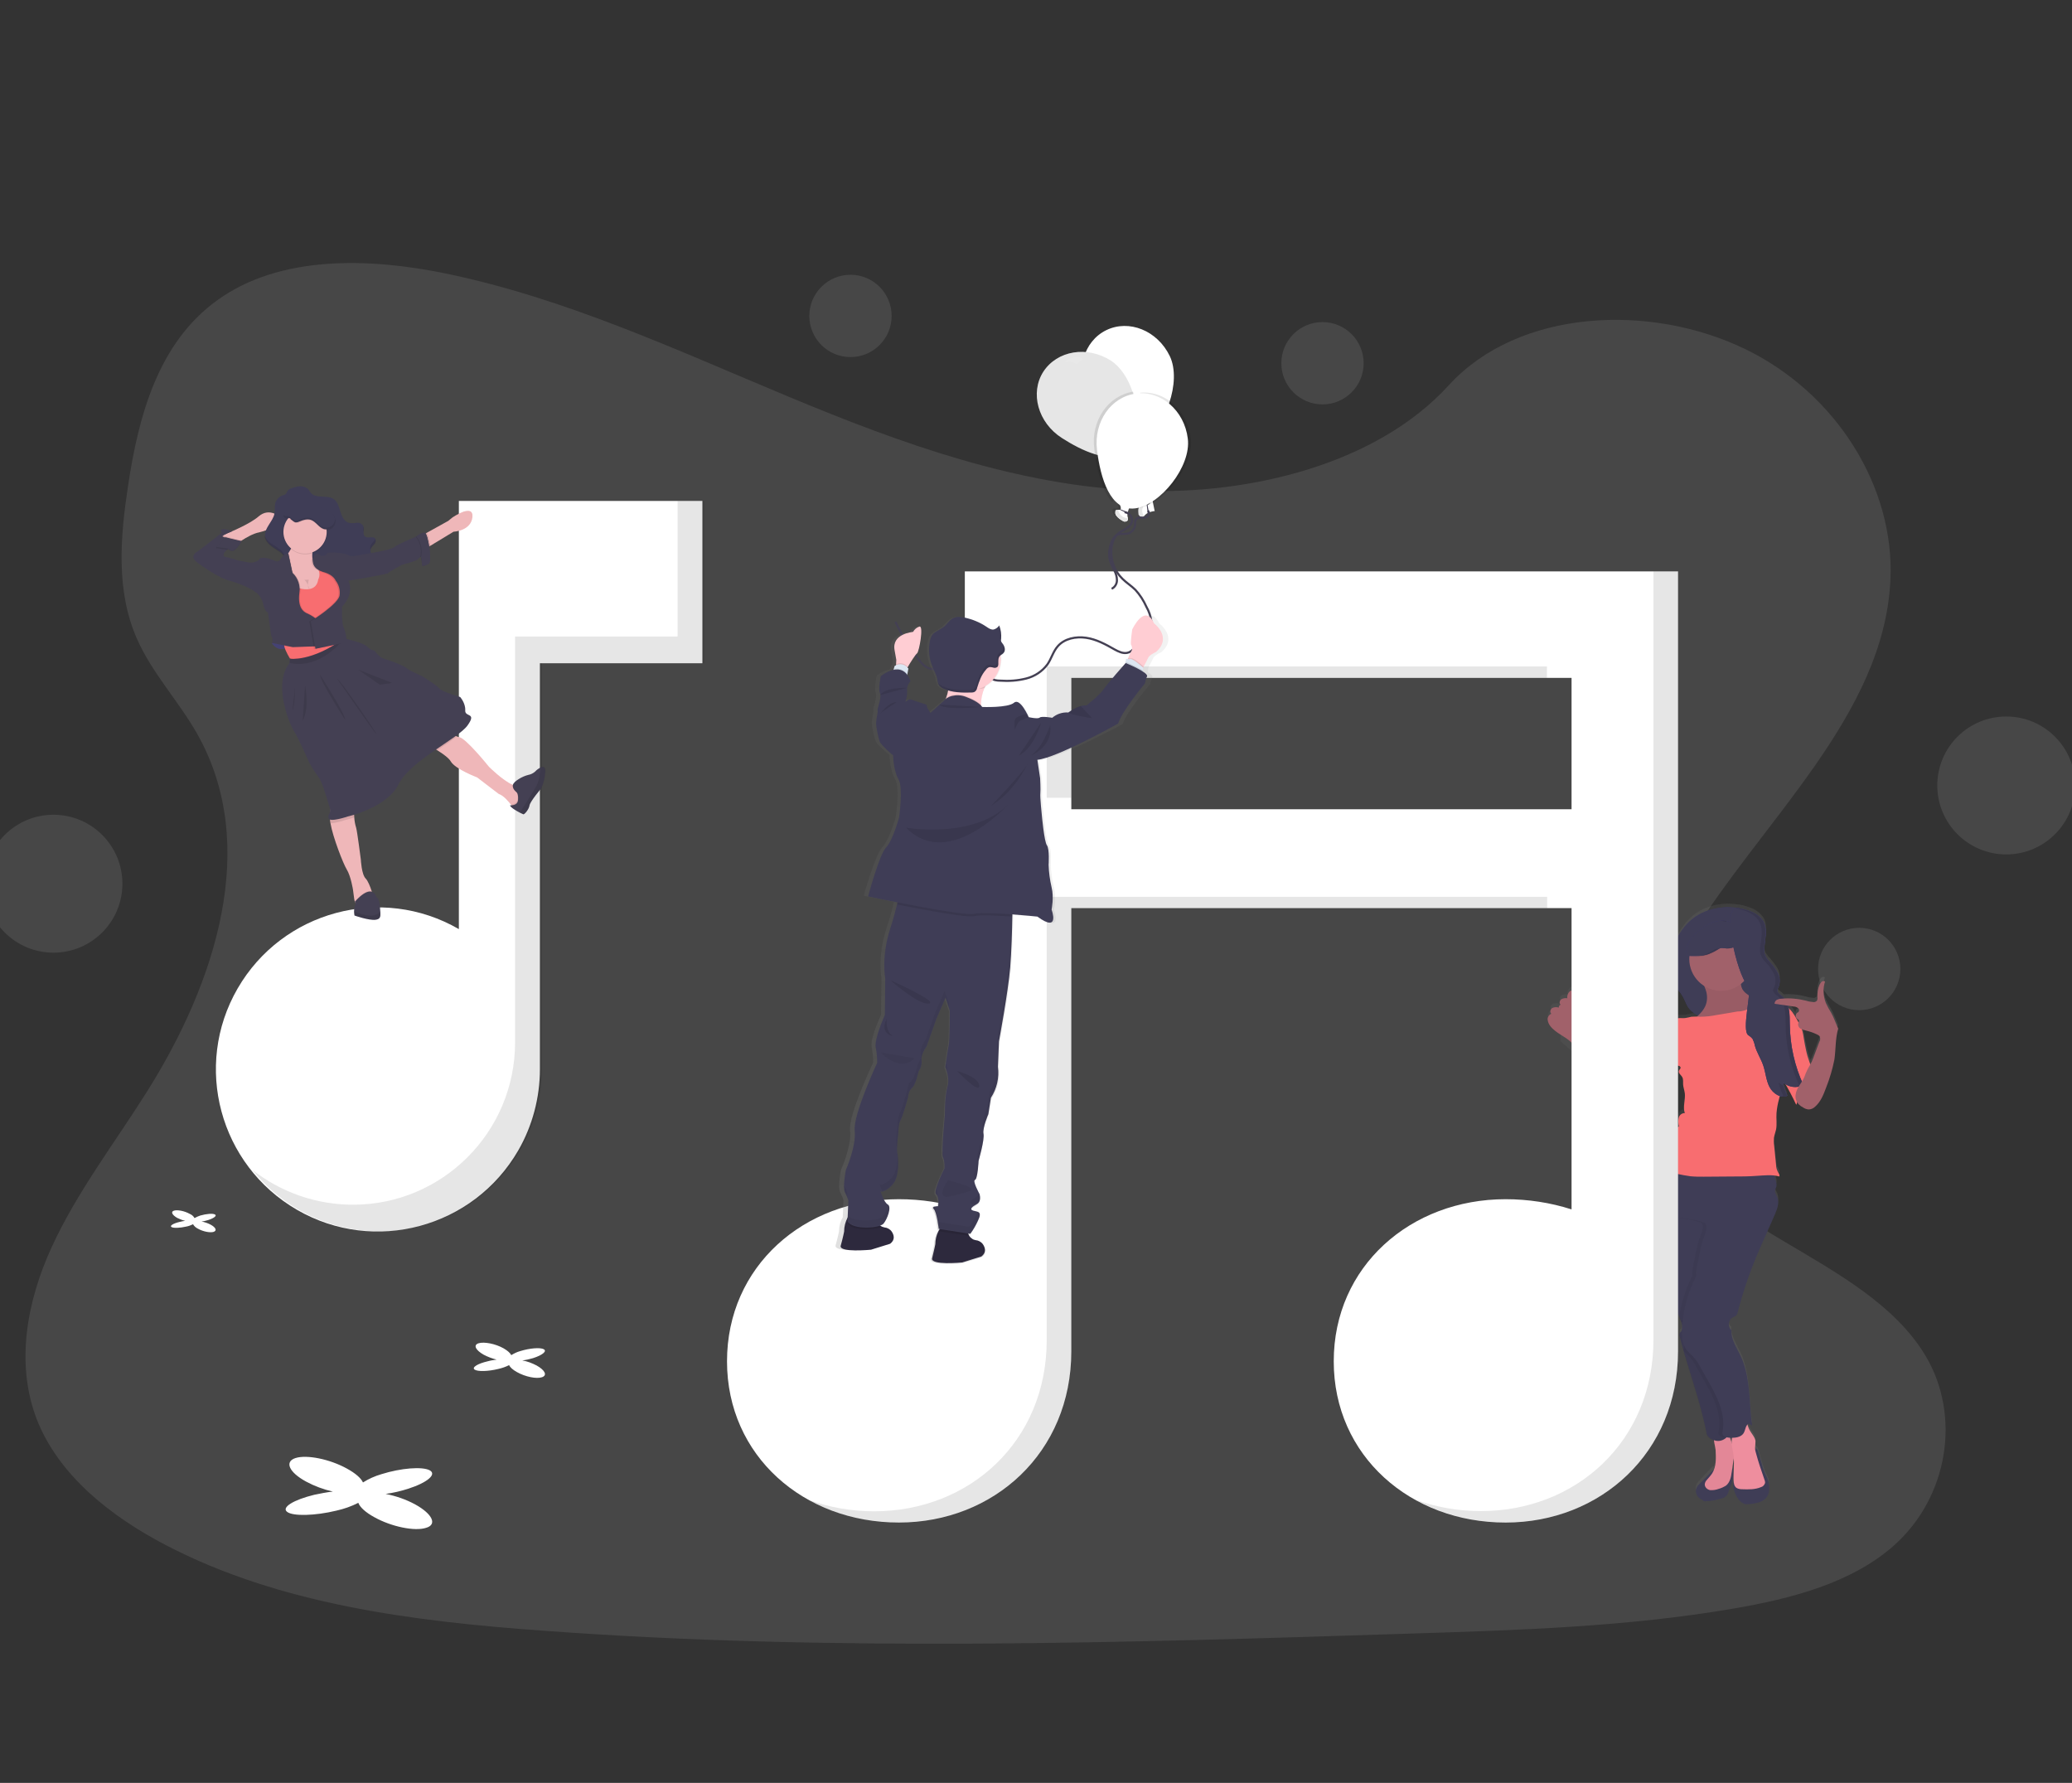 <?xml version="1.0" encoding="utf-8"?>
<!-- Generator: Adobe Illustrator 23.0.2, SVG Export Plug-In . SVG Version: 6.00 Build 0)  -->
<svg version="1.1" id="d73490ac-7a9f-41f3-9c2f-a04fe0e68190"
	 xmlns="http://www.w3.org/2000/svg" xmlns:xlink="http://www.w3.org/1999/xlink" x="0px" y="0px" viewBox="0 0 976.7 840.3"
	 style="enable-background:new 0 0 976.7 840.3;" xml:space="preserve">
<rect x="0" y="0" width="976.7" height="840.3" fill="#333333" stroke="none"/>
<style type="text/css">
	.st0{opacity:0.1;fill:#FFFFFF;enable-background:new    ;}
	.st1{fill:url(#SVGID_1_);}
	.st2{fill:#3A3768;}
	.st3{fill:#3F3D56;}
	.st4{fill:#F86D70;}
	.st5{fill:#A1616A;}
	.st6{fill:#EE8E9E;}
	.st7{opacity:5.000000e-02;enable-background:new    ;}
	.st8{opacity:0.1;}
	.st9{fill:#FFFFFF;}
	.st10{opacity:0.1;enable-background:new    ;}
	.st11{fill:#EFB7B9;}
	.st12{fill:#4C4981;}
	.st13{fill:#444053;}
	.st14{fill:#925978;}
	.st15{fill:none;stroke:#444053;stroke-miterlimit:10;}
	.st16{fill:url(#SVGID_2_);}
	.st17{fill:#2D293D;}
	.st18{opacity:5.000000e-02;}
	.st19{fill:#FFCDD3;}
	.st20{fill:#DCE6F2;}
</style>
<title>gaming</title>
<g>
	<title>compose music</title>
	<circle class="st0" cx="876.4" cy="456.7" r="19.4"/>
	<circle class="st0" cx="945.7" cy="370.2" r="32.5"/>
	<circle class="st0" cx="400.9" cy="148.9" r="19.4"/>
	<circle class="st0" cx="623.4" cy="171.2" r="19.4"/>
	<circle class="st0" cx="25.2" cy="416.5" r="32.5"/>
	<path class="st0" d="M537.9,231.3c-58-2.2-113.3-22.3-166.1-44.3s-105.1-46.4-161.7-58.1c-36.4-7.5-78.1-8.6-107.4,12.4
		c-28.3,20.2-37.4,55-42.3,87.4c-3.7,24.3-5.9,49.9,4.3,72.7c7,15.8,19.5,29.1,28.1,44.2c30,52.7,8.8,117.7-23.7,169.2
		c-15.2,24.1-32.9,47.2-44.7,72.9c-11.8,25.7-17.2,55.1-7,81.4c10.2,26,34.5,45.5,60.9,59.2c53.5,27.9,116.6,35.9,178.1,40.3
		c136.1,10,273,5.7,409.5,1.3c50.5-1.6,101.2-3.2,150.9-11.7c27.6-4.7,56.1-12.1,76.1-29.9c25.4-22.7,31.7-61,14.7-89.4
		C879,591.2,800,579.4,780,528.2c-11-28.2,0.3-59.5,16.3-85.6c34.3-56,91.8-105.2,94.8-169.2c2.1-43.9-25.5-88-68.3-108.8
		c-44.8-21.8-106.9-19.1-139.9,17C648.9,218.9,589.1,233.2,537.9,231.3z"/>
	
		<linearGradient id="SVGID_1_" gradientUnits="userSpaceOnUse" x1="1012.439" y1="309.294" x2="1149.301" y2="309.294" gradientTransform="matrix(-1 0 0 -1 1878.94 875.84)">
		<stop  offset="0" style="stop-color:#808080;stop-opacity:0.25"/>
		<stop  offset="0.54" style="stop-color:#808080;stop-opacity:0.12"/>
		<stop  offset="1" style="stop-color:#808080;stop-opacity:0.1"/>
	</linearGradient>
	<path class="st1" d="M729.6,478.7c0.1,1.1,0.5,2.2,1.2,3.1c1.3,1.6,3,3,4.8,4.1v4.9c0,0,14.3,12,17.3,16.5
		c2.8,4.3,5.7,8.7,9.8,11.9c1,0.9,2.3,1.6,3.6,1.9h0.2c-0.4,0.4-0.9,0.7-1.4,0.9c0.2,1.8,1.9,3.1,3.7,2.8c0.1,0,0.1,0,0.2,0
		c0.7-0.2,1.3-0.5,1.9-1l5.7-3.7c0.9-0.6,1.8-1.2,2.6-2c1.1-1.1,1.8-2.4,2.8-3.5c1.8-1.9,4.3-3,5.6-5.2c0.8-1.4,0.9-3.1,1.4-4.6
		c0.3-1,0.8-2,1.1-3c0.2-0.6,0.3-1.2,0.4-1.8c0.2,0.2,0.4,0.3,0.6,0.5c0.4-0.3,1.3,0.5,1.1,1c-0.2,0.5-0.7,0.8-0.8,1.3
		c-0.4,1.1,1.1,2,1.6,3c0.6,1,0.3,2.4,0.3,3.6c0.1,1.2,0.6,2.6,0.8,4c0.4,3.1-1.1,6.4,0,9.4c-1.4,0-2.6,0.9-2.9,2.3
		c-0.3,1.3-0.2,2.7,0.1,4c-1.8,1-2.8,3-2.7,5c0.1,0.3,0,0.6-0.1,0.9c-0.1,0.1-0.3,0.2-0.5,0.3c-1.9,0.8-3.1,2.6-3.1,4.7
		c0,0.3,0,0.7-0.1,1c-0.2,0.3-0.4,0.6-0.7,0.8c-1.4,1.1-2.2,2.8-2.2,4.6c-0.1,1.2,0.5,2.4,1.5,3h0.1c-3,2.6-4.9,6.3-5.4,10.2
		c-0.2,3.5,0,7.1,0.7,10.6h0.3c0,0.1,0,0.2,0,0.2s0,0.1,0,0.1c0.1,0.5,0.3,1,0.5,1.5c1.1,2.5,1.8,5.1,1.9,7.9c0,0.7,0.1,1.3,0.3,2
		c0.3,0.6,0.6,1.2,1,1.7c1.2,1.9,1.5,4.3,1.9,6.5c0.5,2.9,1.3,5.8,2.3,8.6c1.4,3.8,3.2,7.7,2.6,11.7c-0.2,0.9-0.4,1.9-0.4,2.9
		c0.2,1.1,0.6,2.1,1.1,3c0.5,0.9,0.9,1.8,1.3,2.8c0,0.6,0.2,1.1,0.6,1.5c0.1,0.3,0.2,0.6,0.3,0.9c0.1,0.3,0.2,0.5,0.2,0.7
		c0.1,0.4,0.2,0.8,0.3,1.2l-0.1,0.9v0.9c-0.1,0.3-0.2,0.6-0.4,0.8c-0.1,0.1-0.2,0.2-0.2,0.3l-0.2,0.2c-0.1,0.1-0.2,0.2-0.2,0.3l0,0
		c-0.1,0.3-0.2,0.7-0.1,1c0,0.1,0.1,0.3,0.1,0.4c0.2,1,0.5,1.9,0.7,2.9c0.1,0.3,0.2,0.6,0.2,0.9c0.2,0.8,0.4,1.5,0.6,2.3v0.1
		l0.1,0.5l0.5,1.8c0.1,0.4,0.2,0.7,0.3,1.1l0.4,1.3c0.3,1,0.6,2.1,0.9,3.1c3.2,10.6,6.6,21.1,8.8,31.9c0.2,0.8,0.6,1.4,1.3,1.9
		c0.7,0.5,1.4,0.9,2.2,1.2c0.2,1.6,0.7,3.5,0.8,4.5c0.2,3.1,0.3,6.5-0.8,9.3c-0.2,0-0.5,0-0.7,0.2c-0.7,0.7-1.4,1.4-2.1,2.2
		l-4.2,4.5c-0.4,0.4-0.7,0.7-1,1.2c-0.6,1-0.8,2.2-0.4,3.3c0.4,1.1,1.1,2,2.2,2.6c0.2,0.1,0.5,0.2,0.7,0.4c0.1,0.1,0.3,0.2,0.4,0.4
		c0.3,0.1,0.6,0.2,0.9,0.2c2.4-0.1,4.8-0.5,7.1-1.2c1.1-0.2,2.1-0.6,2.9-1.4c0.5-0.6,0.8-1.2,1-1.9l0.8-2.3c0.6-1.4,1-2.9,1.3-4.3
		c0.3-1.5,0.2-3-0.2-4.5c-0.1,0.1-0.2,0.2-0.2,0.4c0.2-1.3,0.4-2.6,0.6-3.9c0.1-0.4,0.1-0.8,0.2-1.2c0.3,3.5-0.2,7-0.1,10.5
		c-0.2,0.6-0.3,1.3-0.3,2c0.2,3.2,1.6,6.7,4.2,8.6c0.4,0.3,0.9,0.6,1.4,0.7c0.5,0.1,1,0.1,1.5,0c1.9-0.1,3.8-0.4,5.6-1.1
		c1.8-0.7,3.3-2,4-3.8c0.3-0.9,0.4-1.8,0.4-2.8c0-1,0-2-0.3-2.9c-0.4-1.2-0.9-2.3-1.5-3.4c-0.7-1.6-1.2-3.3-1.7-5l-0.8-2.8
		c-0.2-0.8-0.4-1.6-0.7-2.4c-0.2-0.7-0.5-1.4-1-1.9c-0.3-0.3-0.5-0.3-0.7-0.1c0-0.1,0-0.2,0-0.3c0.1-1.1,0.2-2.2,0.2-3.3
		c-0.2-1.8-1.6-3.3-2.6-4.9c-0.5-0.8-0.8-1.7-1-2.6c-0.1-0.2-0.1-0.4-0.1-0.6c0.2-0.1,0.3-0.2,0.5-0.3l1.6,0.9
		c-1.4-10.6-0.7-21.7-4.8-31.5c-1.8-4.3-5.2-8.8-4.9-13.4c-1.6-1.4-1.7-3.7-0.4-5.3c0.2-0.3,0.5-0.5,0.8-0.7c0.7-0.4,1.5-0.6,2-1.2
		c0.2-0.4,0.4-0.7,0.5-1.2c2.3-9.1,5.2-18,8.9-26.6c0.8-1.9,1.6-3.8,2.5-5.6l2.8-6.3l3.4-7.7c1.1-2.6,2.3-5.6,1.2-8.2
		c-0.4-1-1.2-2-1.1-3.1c0.2-0.7,0.4-1.4,0.7-2.1c0.1-0.7,0.1-1.5-0.2-2.2c-0.2-1-0.5-1.9-0.7-2.9c0.7,0.1,1.5,0.2,2.2,0.4
		c0.4-0.7-0.3-1.6-0.7-2.3c-0.5-1-0.8-2.1-0.8-3.2l-0.9-9c-0.2-1.2-0.2-2.5-0.1-3.8c0.2-1.3,0.7-2.6,1-3.9c0.5-2.5,0-5.2,0.2-7.7
		c0.2-2.3,0.6-4.5,1.2-6.7c0.1-0.3,0.2-0.7,0.2-1c0.4,0.1,0.9,0.2,1.3,0.2h0.4h0.1h0.4h0.2c0.2,0,0.3-0.1,0.5-0.1h0.1
		c0.2-0.1,0.4-0.1,0.5-0.2c-0.2-0.5-0.4-0.9-0.6-1.4c-0.1-0.2-0.2-0.4-0.2-0.6c-0.1-0.2-0.2-0.5-0.3-0.8c-0.1-0.3-0.2-0.5-0.3-0.7
		c-0.1-0.2-0.1-0.4-0.2-0.6c-0.1-0.2-0.2-0.6-0.3-0.9c-0.1-0.3-0.2-0.6-0.2-0.9l0.1-0.3c0.5,0.4,0.9,0.7,1.5,1
		c1.8,3.1,3.4,6.3,4.9,9.5c0.2-0.3,0.4-0.7,0.5-1.2c0.2,0.3,0.4,0.6,0.6,0.8c0.6,0.6,1.3,1.1,2.1,1.5c0.7,0.5,1.6,0.8,2.5,0.9
		c1.2,0,2.3-0.5,3.2-1.4c2.6-2.3,3.9-5.7,5.1-9c1.7-4.3,3-8.7,3.9-13.2c0.7-4.9,0.4-9.9,1.8-14.7c-1.2-2.5-2-5.2-3.4-7.6
		c-0.9-1.4-1.7-2.9-2.4-4.4c-1.3-3.3-1.5-6.9-0.4-10.3c-0.5-0.3-1.2-0.3-1.6,0.1c-0.4,0.4-0.8,0.9-1,1.4c-0.8,1.9-1.1,4-1,6
		c0.1,0.5,0,1-0.2,1.5c-0.4,0.5-1,0.7-1.6,0.7c-1.3-0.1-2.5-0.3-3.7-0.7c-3.4-0.9-6.8-1.2-10.3-1c-0.3-0.3-0.6-0.6-0.9-0.9l-0.4-0.3
		l-0.4-0.3L839,467c-0.1-0.1-0.3-0.2-0.4-0.3c-0.5-0.4-0.8-1-0.9-1.6c0-0.1,0-0.2,0-0.2c0-0.1,0-0.1,0-0.2c0-0.2,0.1-0.4,0.2-0.6
		c0.1-0.1,0.1-0.3,0.2-0.4l0.1-0.2c0-0.1,0.1-0.1,0.1-0.2c0.1-0.2,0.2-0.5,0.3-0.8c0.1-0.3,0.1-0.5,0.2-0.8c0-0.3,0.1-0.5,0.1-0.8
		c0-0.3,0-0.5,0-0.8c0-0.3,0-0.3,0-0.4c-0.1-0.5-0.2-1.1-0.3-1.6c-0.1-0.4-0.3-0.8-0.4-1.1c-0.2-0.5-0.5-1-0.8-1.4
		c-0.6-0.9-1.2-1.8-1.9-2.6l-0.5-0.6l-0.5-0.6c-0.6-0.6-1.1-1.2-1.6-1.9c-0.4-0.5-0.7-1-0.9-1.6c-0.1-0.2-0.1-0.4-0.2-0.6
		c-0.1-0.4-0.1-0.7-0.2-1.1c0-0.1,0-0.2,0-0.4c0-0.5,0-1,0.1-1.5c0.1-0.7,0.2-1.4,0.3-2.1c0.1-0.5,0.1-1,0.2-1.4
		c0-0.2,0.1-0.5,0.1-0.7c0.1-0.5,0.1-1,0.1-1.4c0.1-1.4,0.1-2.8-0.2-4.2c-0.1-0.5-0.2-0.9-0.4-1.3c-0.2-0.6-0.5-1.1-0.9-1.6
		c-1.3-1.7-3-3.1-5-3.9c-1.5-0.6-3-1.1-4.6-1.5c-0.6-0.1-1.2-0.3-1.9-0.3c-9.3-1.5-19.2,1.3-25.1,9c-3.1,4-5.7,8.4-6.8,13.3
		c-1.1,4.9-0.6,10.3,2.1,14.5c1.2,1.8,2.7,3.3,3.7,5.1c0.8,1.5,1.3,3.2,2.3,4.7c1.2,1.9,2.9,3.3,5,4.2l-0.4,0.4
		c-0.9-0.1-1.9-0.1-2.8,0.1c-1,0.2-1.9,0.5-2.8,0.6c-1.2,0.2-2.4-0.1-3.6,0.1c-2.2,0.3-4,1.8-5.7,3.3c-2,1.7-4.1,3.7-4.2,6.3v0.1
		l-1.3,1.8c-0.3,0.4-0.6,0.8-0.8,1.3c-0.5,1.2-0.2,2.7-0.5,4c-0.2,0.8-0.6,1.7-1,2.4c-1.3,2.3-2.8,4.6-4.5,6.7
		c-0.8,1.1-1.7,2-2.8,2.8c-0.9,0.6-1.9,0.9-2.9,0.8c-1.5-0.7-3-1.7-4.3-2.8c-1.4-1.4-2.7-3-3.8-4.7c-2.1-3.1,4.5,6.1,2.3,3
		L742.4,471c-0.4-1.5-0.6-3-0.8-4.5c0-0.6-0.2-1.4-0.8-1.4c-0.3,0-0.5,0.1-0.7,0.3c-0.9,0.8-1.4,2.1-1.2,3.3c-1-0.2-2,0-2.9,0.5
		c-0.8,0.5-0.9,1.6-0.4,2.3c0,0,0,0,0,0v0.2c-0.5,0.3-0.8,0.8-0.7,1.3c-1-0.3-2.1-0.3-3.1,0.2c-0.9,0.5-1.3,2.1-0.4,2.7
		C730.3,476.5,729.6,477.6,729.6,478.7z M849.5,483.3c0.6,0.2,1.1,0.3,1.7,0.4c1.8,0.4,3.5,1,5.2,1.8c0.5,0.2,1,0.5,1.4,1
		c0.3,0.8,0.3,1.8-0.2,2.5l-2.4,6.4c-0.4,1-0.7,2-1.2,3c-0.2,0.4-0.4,0.8-0.6,1.1c-0.1-0.2-0.1-0.4-0.2-0.6c-0.7-1.9-1.3-3.9-1.7-6
		c-0.4-1.7-0.7-3.5-1-5.3C850.3,486.2,849.9,484.7,849.5,483.3L849.5,483.3z M847,478.3l0.2,0.1c0.2,0.1,0.4,0.2,0.6,0.4
		c0.1,0.3,0.1,0.6,0,0.9L847,478.3z M842.7,472.1l2.8,0.4c0.7,0,1.3,0.3,1.9,0.7c0.6,0.4,0.7,1.2,0.3,1.8c-0.2,0.2-0.4,0.3-0.6,0.4
		c-0.6,0.4-0.8,1.2-0.7,1.9c-0.5-0.9-1-1.7-1.6-2.5c-0.6-0.7-1.2-1.4-1.9-1.9C842.9,472.6,842.8,472.3,842.7,472.1z M815.5,675.9
		c0.3,0,0.7,0,1,0c-0.2,0.8-0.2,1.7-0.2,2.5L815.5,675.9z"/>
	<path class="st2" d="M819.3,428c4.9,0.8,10.4,2.7,12.3,7.3c1.4,3.5,0.3,7.4,0,11.2c-0.1,1-0.1,2,0.1,3c0.5,1.5,1.4,2.9,2.6,4.1
		c1.5,1.6,2.8,3.3,3.7,5.2c1,2,1.1,4.2,0.3,6.3c-0.3,0.5-0.5,1.1-0.6,1.6c-0.1,1.3,1.3,2.1,2.3,2.9c3.7,3.1,3.5,8.6,3.6,13.4
		c0.1,9.8,2.3,19.5,6.4,28.4c-3.2,1.6-7,1.1-9.7-1.3c0.5,2.2,1.3,4.3,2.2,6.3c-3.1,1.5-6.9-1-8.5-4.1s-1.8-6.7-2.9-10
		c-1.1-3.3-3.1-6.2-4-9.5c-0.2-1.1-0.6-2.2-1.1-3.2c-0.6-0.7-1.2-1.2-2-1.7c-3.2-2.3-5.7-5.6-6.9-9.4c-3.8,0.9-7.7,1.7-11.7,1.3
		c-3.9-0.3-7.9-2.1-9.9-5.5c-0.9-1.5-1.4-3.2-2.3-4.7c-1-1.8-2.6-3.4-3.7-5.1c-2.7-4.2-3.2-9.6-2.1-14.5c1.1-4.9,3.7-9.3,6.8-13.3
		C800.1,429.4,810,426.5,819.3,428z"/>
	<path class="st3" d="M819.3,428c4.9,0.8,10.4,2.7,12.3,7.3c1.4,3.5,0.3,7.4,0,11.2c-0.1,1-0.1,2,0.1,3c0.5,1.5,1.4,2.9,2.6,4.1
		c1.5,1.6,2.8,3.3,3.7,5.2c1,2,1.1,4.2,0.3,6.3c-0.3,0.5-0.5,1.1-0.6,1.6c-0.1,1.3,1.3,2.1,2.3,2.9c3.7,3.1,3.5,8.6,3.6,13.4
		c0.1,9.8,2.3,19.5,6.4,28.4c-3.2,1.6-7,1.1-9.7-1.3c0.5,2.2,1.3,4.3,2.2,6.3c-3.1,1.5-6.9-1-8.5-4.1s-1.8-6.7-2.9-10
		c-1.1-3.3-3.1-6.2-4-9.5c-0.2-1.1-0.6-2.2-1.1-3.2c-0.6-0.7-1.2-1.2-2-1.7c-3.2-2.3-5.7-5.6-6.9-9.4c-3.8,0.9-7.7,1.7-11.7,1.3
		c-3.9-0.3-7.9-2.1-9.9-5.5c-0.9-1.5-1.4-3.2-2.3-4.7c-1-1.8-2.6-3.4-3.7-5.1c-2.7-4.2-3.2-9.6-2.1-14.5c1.1-4.9,3.7-9.3,6.8-13.3
		C800.1,429.4,810,426.5,819.3,428z"/>
	<path class="st4" d="M850.3,489.5c0.3,1.8,0.6,3.5,1,5.3c0.4,2,1,4,1.7,5.9c0.4,0.8,0.6,1.8,0.5,2.7c-0.1,0.6-0.3,1.1-0.7,1.6
		c-2.3,4-5.3,7.8-5.5,12.4c-0.1,1.1,0,2.4-0.6,3.3c-1.7-3.7-3.7-7.4-5.7-10.9c-2.2-3.7-4.6-7.5-5.2-11.7c-0.2-2-0.2-4,0.1-6
		c0.2-2.3,0.9-4.4,2.2-6.3c1.5-1.9,5.6-4.9,8.2-4.3C849.3,482.2,849.9,487,850.3,489.5z"/>
	<path class="st5" d="M771.1,511c-2.9-1.2-5.9-2.5-8.3-4.6c-1.4-1.4-2.7-3-3.8-4.7l-6.9-10c-1.6-2.4-3.3-4.9-3.7-7.7
		c-4.1-4.3-6.5-9.8-6.9-15.7c0-0.6-0.2-1.4-0.8-1.4c-0.3,0-0.5,0.1-0.7,0.3c-0.9,0.8-1.4,2.1-1.2,3.3c-1-0.2-2,0-2.9,0.5
		c-0.8,0.6-1,2.1-0.2,2.5c-0.6,0.2-1,0.8-0.9,1.4c-1-0.3-2.2-0.3-3.1,0.2c-0.9,0.5-1.3,2.1-0.4,2.7c-1.1,0.4-1.8,1.5-1.8,2.6
		c0.1,1.1,0.5,2.2,1.2,3.1c2.7,3.6,7.4,5,10.4,8.2c1,1.1,1.9,2.3,2.7,3.6l8.9,13.6c2.8,4.3,5.7,8.7,9.8,11.9c1,0.9,2.3,1.6,3.6,1.9
		c1.4,0.3,2.8-0.1,3.8-1.1c0.9-1,1-2.5,1.1-3.8C771.3,515.7,770.9,513.3,771.1,511z"/>
	<path class="st3" d="M801,699.5c-0.4,0.4-0.7,0.7-1,1.2c-0.6,1-0.8,2.2-0.4,3.3c0.4,1.1,1.1,2,2.2,2.6c0.2,0.1,0.5,0.2,0.7,0.4
		c0.1,0.1,0.3,0.2,0.4,0.4c0.3,0.1,0.6,0.2,0.9,0.2c2.4-0.1,4.8-0.5,7.1-1.2c1.1-0.2,2.1-0.6,2.9-1.4c0.5-0.6,0.8-1.2,1-1.9l0.8-2.3
		c0.5-1.4,1-2.9,1.3-4.3c0.3-1.5,0.2-3-0.2-4.5c-0.2,0.3-0.3,0.6-0.3,0.9c-0.2,1.6-0.9,3.1-1.8,4.3c-0.2,0.3-0.4,0.6-0.7,0.9
		c-0.6,0.5-1.3,0.8-2.1,0.9c-1.5,0.3-3,0.5-4.5,0.6c-0.2,0-0.4,0-0.6-0.1c-0.2-0.1-0.4-0.4-0.5-0.6c-0.2-0.6-0.2-1.2,0-1.8
		c0.4-1.1,1.5-1.9,2.1-3c0.4-0.8-0.2-1.7-1-1c-0.7,0.7-1.4,1.4-2.1,2.2L801,699.5z"/>
	<path class="st6" d="M808.7,683.4c0.2,3.8,0.4,7.8-1.6,11c-0.7,1.1-1.7,2.1-2.6,3.2c-0.5,0.5-0.8,1.2-0.9,1.9
		c-0.1,1.4,1.2,2.6,2.5,2.8c1.4,0.1,2.8-0.1,4.1-0.6c1.2-0.3,2.4-0.9,3.5-1.6c1.8-1.5,2.3-4,2.6-6.3l0.8-5.4
		c0.3-1.3,0.4-2.6,0.3-3.9c-0.2-1.4-0.5-2.9-1-4.2l-1.4-4c-0.1-0.4-0.3-0.7-0.6-1c-0.3-0.2-0.7-0.2-1-0.2c-1.3,0.1-4.6,0.5-5.3,1.9
		C807.4,678.1,808.6,681.9,808.7,683.4z"/>
	<path class="st7" d="M808.7,683.4c0.2,3.8,0.4,7.8-1.6,11c-0.7,1.1-1.7,2.1-2.6,3.2c-0.5,0.5-0.8,1.2-0.9,1.9
		c-0.1,1.4,1.2,2.6,2.5,2.8c1.4,0.1,2.8-0.1,4.1-0.6c1.2-0.3,2.4-0.9,3.5-1.6c1.8-1.5,2.3-4,2.6-6.3l0.8-5.4
		c0.3-1.3,0.4-2.6,0.3-3.9c-0.2-1.4-0.5-2.9-1-4.2l-1.4-4c-0.1-0.4-0.3-0.7-0.6-1c-0.3-0.2-0.7-0.2-1-0.2c-1.3,0.1-4.6,0.5-5.3,1.9
		C807.4,678.1,808.6,681.9,808.7,683.4z"/>
	<path class="st3" d="M779.1,572C779.1,572.1,779.1,572.1,779.1,572c0.1,0.6,0.2,1.1,0.5,1.6c1.1,2.5,1.8,5.1,1.9,7.8
		c0,0.7,0.1,1.3,0.3,2c0.3,0.6,0.6,1.2,1,1.7c1.2,1.9,1.5,4.3,1.9,6.5c0.5,2.9,1.3,5.8,2.3,8.6c1.4,3.8,3.2,7.7,2.6,11.7
		c-0.2,0.9-0.4,1.9-0.4,2.9c0.2,1.1,0.6,2.1,1.1,3c0.5,0.9,0.9,1.8,1.3,2.8c0.4,1,0.8,2.1,1.1,3.1c0.4,1.3,0.6,2.8-0.2,3.8
		c-0.3,0.3-0.5,0.5-0.7,0.8c-0.2,0.5-0.2,1,0,1.5c0.5,2,1,4.1,1.6,6.1c0.4,1.6,0.9,3.2,1.4,4.8c3.5,11.6,7.4,23.1,9.7,35
		c0.3,1.7,2.5,2.9,4.2,3.3c1.7,0.4,3.5-0.1,4.9-1.3c0.1-0.1,0.2-0.2,0.3-0.3c1.8-1.9,2-4.9,1.9-7.5c-0.6-12.2-6.8-23.4-9.7-35.3
		c-1.1-4.3-1.7-8.7-1.9-13.1c-0.7-14.8-1-30.4,3.2-44.5c0.9-2.9,1.9-6.3,0.3-9c-1-1.7-2.8-2.7-4.6-3.4c-7.4-2.9-15.7-2.7-23,0.6
		c0,0.3,0,0.6,0,0.9c0.2,1.4,0,2.8-0.5,4.1C779.3,570.8,779.2,571.4,779.1,572z"/>
	<path class="st3" d="M829.7,687.2l0.8,2.8c0.4,1.7,1,3.4,1.7,5c0.6,1.1,1.1,2.2,1.5,3.4c0.2,1,0.3,1.9,0.3,2.9
		c0,0.9-0.1,1.9-0.4,2.8c-0.7,1.8-2.2,3.2-4,3.8c-1.8,0.6-3.7,1-5.6,1c-0.5,0.1-1,0.1-1.5,0c-0.5-0.2-1-0.4-1.4-0.7
		c-2.6-1.9-3.9-5.4-4.2-8.6c0.1-0.7,0.2-1.5,0.4-2.2c0.2-0.3,2.2,0.8,1.3,1.8c-1.2,1.4,2.4,0.7,4.2,0.5c0.8-0.1,1.6-0.2,2.4-0.4
		l3-0.6c1-0.2,2.1-0.5,2.4-1.5c0.3-0.9-0.4-2.1-1-3c-1.6-2.4-2-5.4-2.3-8.2c-0.1-0.6-0.8-4.2,0.7-3.1c0.5,0.5,0.8,1.2,1,1.9
		C829.2,685.6,829.5,686.4,829.7,687.2z"/>
	<path class="st7" d="M792.5,627.7c0.9-1,0.6-2.6,0.2-3.8c-0.1-0.5-0.3-1-0.4-1.4l11.7-4c0,1,0.1,2.1,0.1,3.1
		c0.2,4.4,0.8,8.8,1.9,13.1c2.9,11.9,9.1,23.1,9.7,35.3c0.1,2.8-0.2,6-2.2,7.9c-1.3,1.2-3.1,1.7-4.9,1.3c-1.7-0.4-3.9-1.6-4.2-3.3
		c-2.3-11.9-6.3-23.4-9.7-35c-1.1-3.6-2-7.2-2.9-10.9c-0.2-0.5-0.2-1,0-1.4C792,628.2,792.2,627.9,792.5,627.7z"/>
	<path class="st6" d="M824.9,674.3c0.9,1.6,2.3,3,2.6,4.8c0,1.1-0.1,2.2-0.2,3.3c0,0.9,0.2,1.8,0.5,2.7c1.1,4.1,2.5,8.2,3.9,12.2
		c0.2,0.5,0.4,1.1,0.3,1.7c-0.3,0.9-1,1.7-1.9,1.9c-2.8,1.2-5.9,1.1-9,1c-0.9,0-1.8-0.2-2.5-0.6c-1.1-0.7-1.4-2.2-1.4-3.5
		c-0.2-3.8,0.4-7.6,0-11.4c-0.1-1.4-0.4-2.7-0.7-4.1c-0.4-1.9-0.3-3.9,0.2-5.7c0.5-1.3,1.2-2.5,2.1-3.6c0.8-1.2,1.8-2.2,3-3
		c0.4-0.2,1.4-0.9,1.7-0.5c0.2,0.2,0.1,0.8,0.1,1c0,0.4,0.1,0.8,0.2,1.2C824.1,672.6,824.4,673.5,824.9,674.3z"/>
	<path class="st7" d="M802.3,576.8c0.5,0.8,0.5,1.8,0.2,2.7c-0.4,1.6-1,3.2-1.6,4.8c-0.9,2.8-1.5,5.7-2,8.7
		c-0.5,2.6-1.5,5.6-1.1,8.2c-3.2,6.1-5.3,12.7-6.3,19.6c-0.2,1.7,3.6,4,3.6,5.8c-0.1,3.5-2.9,3.8-0.9,6.6c0.1,0.1-0.8,3.3-0.7,3.4
		c0.8,1,1.9,1.8,2.8,2.8c1.2,1.3,2.2,2.8,3,4.3c5.4,9.7,13.1,20.6,10.7,31.4c-0.1,0.8,0.3,1.6,1,1.9c0.7,0.3,1.5,0.5,2.3,0.5h0.4
		c1.8-1.9,2-4.9,1.9-7.5c-0.6-12.2-6.8-23.4-9.7-35.3c-1.1-4.3-1.7-8.7-1.9-13.1c-0.7-14.8-1-30.4,3.2-44.5c0.9-2.9,1.9-6.3,0.3-9
		c-1-1.7-2.8-2.7-4.6-3.4c-7.4-2.9-15.7-2.7-23,0.6c0,0.3,0,0.6,0,0.9c0.2,1.4,0,2.8-0.5,4.1c-0.3,0.6-0.4,1.2-0.5,1.8
		c0,0-0.2-2.4-0.2-2.3c4.8,0.7,9.8,3.8,14.6,4.5c2.5,0.3,4.9,0.8,7.3,1.6C801.4,575.9,801.9,576.3,802.3,576.8z"/>
	<path class="st3" d="M835.5,550.7c0.6,2.1,1.2,4.1,1.7,6.2c0.2,0.7,0.3,1.5,0.2,2.2c-0.3,0.7-0.5,1.4-0.7,2.1
		c-0.1,1.1,0.7,2.1,1.1,3.1c1.1,2.6-0.1,5.6-1.2,8.2l-3.4,7.7l-2.8,6.3c-0.8,1.9-1.6,3.7-2.4,5.6c-3.6,8.6-6.6,17.5-8.9,26.5
		c-0.1,0.4-0.2,0.8-0.5,1.2c-0.5,0.6-1.3,0.8-2,1.2c-1.7,1.1-2.2,3.5-1.1,5.2c0.2,0.3,0.4,0.6,0.7,0.8c-0.4,4.6,3.1,9.1,4.9,13.4
		c4.1,9.9,3.4,20.9,4.8,31.5l-1.6-0.9c-1.5,0.7-1.5,2.9-2.3,4.3c-1.2,2.2-4.3,2.5-6.8,2.3c-0.8,0-1.6-0.2-2.3-0.5
		c-0.7-0.4-1.1-1.1-1-1.9c2.4-10.8-5.4-21.7-10.7-31.4c-0.8-1.6-1.8-3-3-4.3c-0.9-1-2-1.8-2.8-2.8c-2.4-2.8-2.7-6.8-2.5-10.5
		c0.4-8.7,2.7-17.2,6.7-24.8c-0.4-2.7,0.6-5.6,1.1-8.2c0.5-2.9,1.1-5.8,2-8.7c0.5-1.6,1.2-3.1,1.6-4.8c0.3-0.9,0.2-1.9-0.2-2.7
		c-0.4-0.5-0.9-0.8-1.5-1c-2.4-0.8-4.8-1.3-7.3-1.6l-16.5-2.4c-0.5-3.4-1.1-7.2-0.7-10.6c0.8-6.5,5.4-11.8,11.7-13.6
		c0.7-0.3,1.5-0.2,2.1,0.1C806.4,545,821.5,546,835.5,550.7z"/>
	<path class="st5" d="M820.6,461.5c-0.2,1.6,0,3.3,0.7,4.7c0.5,0.8,1.1,1.5,1.9,2.1c1.6,1.3,3.4,2.2,5.4,2.7
		c1.2,0.3,2.5,0.5,3.2,1.4c1.2,1.4,0.4,3.5-0.6,5c-1.7,2.7-4.1,5.1-7.1,5.9c-2.4,0.7-5,0.3-7.5,0.7c-1.8,0.3-3.5,1.1-5.3,1.5
		c-5.1,1.2-10.6-0.3-14.3-4c2.6-2,5.4-4.2,6.8-7.2c1-2.2,1.1-4.6,0.5-6.9c-0.6-2.3-2.1-4.5-1.6-6.7c0.4-2.3,2.7-3.9,4.9-4.7
		c2-0.6,4.1-1,6.2-1.3c1.2-0.2,8.5-1.8,9-1c0.3,0.5-1.3,3.1-1.5,3.7C820.9,458.8,820.6,460.2,820.6,461.5z"/>
	<path class="st7" d="M820.6,461.5c-0.2,1.6,0,3.3,0.7,4.7c0.5,0.8,1.1,1.5,1.9,2.1c1.6,1.3,3.4,2.2,5.4,2.7
		c1.2,0.3,2.5,0.5,3.2,1.4c1.2,1.4,0.4,3.5-0.6,5c-1.7,2.7-4.1,5.1-7.1,5.9c-2.4,0.7-5,0.3-7.5,0.7c-1.8,0.3-3.5,1.1-5.3,1.5
		c-5.1,1.2-10.6-0.3-14.3-4c2.6-2,5.4-4.2,6.8-7.2c1-2.2,1.1-4.6,0.5-6.9c-0.6-2.3-2.1-4.5-1.6-6.7c0.4-2.3,2.7-3.9,4.9-4.7
		c2-0.6,4.1-1,6.2-1.3c1.2-0.2,8.5-1.8,9-1c0.3,0.5-1.3,3.1-1.5,3.7C820.9,458.8,820.6,460.2,820.6,461.5z"/>
	<circle class="st5" cx="811.3" cy="452" r="15"/>
	<path class="st4" d="M819.2,476.7l-10.1,1.7c-2.5,0.5-5,0.8-7.6,0.8c-1.4-0.1-2.8-0.1-4.2,0c-1,0.2-1.9,0.5-2.8,0.6
		c-1.2,0.2-2.4-0.1-3.6,0.1c-2.2,0.3-4,1.8-5.7,3.3c-2,1.7-4.1,3.7-4.2,6.3c0,0.3,0,0.6,0.1,0.9c0.2,0.3,0.4,0.6,0.8,0.8
		c1.9,1.5,2.9,3.8,4.2,5.8c1.4,2.1,3.1,3.9,5,5.4c0.4-0.3,1.3,0.5,1.1,1c-0.2,0.5-0.7,0.8-0.8,1.3c-0.4,1.1,1.1,2,1.6,3
		c0.6,1.1,0.3,2.4,0.4,3.6c0.1,1.2,0.6,2.6,0.8,4c0.4,3.1-1.1,6.4,0,9.3c-1.4,0-2.6,0.9-2.9,2.3c-0.3,1.3-0.2,2.7,0.1,4
		c-1.8,1-2.8,3-2.7,5c0.2,0.5-0.1,1-0.5,1.2c0,0-0.1,0-0.1,0c-1.9,0.8-3.1,2.6-3.1,4.7c0,0.3,0,0.7-0.1,1c-0.2,0.3-0.4,0.6-0.7,0.8
		c-1.4,1.1-2.2,2.8-2.2,4.6c-0.1,1.2,0.5,2.3,1.5,3c2.2,1,4.5,1.6,6.8,2c2.2,0.5,4.4,0.9,6.6,1.2c2.1,0.2,4.1,0.2,6.2,0.2l13.6-0.1
		c3.8,0,7.6,0,11.4-0.3c3.6-0.2,7.2-0.7,10.6,0.3c0.4-0.7-0.3-1.6-0.7-2.3c-0.5-1-0.8-2.1-0.8-3.2l-0.9-9c-0.2-1.2-0.2-2.5-0.1-3.7
		c0.2-1.3,0.7-2.6,1-3.9c0.5-2.5,0-5.2,0.2-7.7c0.2-2.3,0.6-4.5,1.2-6.7l2.7-11.1c0.3-1.9,0.8-3.7,1.3-5.6
		c2.1-5.3,4.2-10.6,6.5-15.8c0.2-0.5,0.1-1-0.1-1.4l-2.2-4c-0.6-1.1-1.3-2.2-2.1-3.3c-1.9-2.4-4.6-4-7.6-4.7c-3-0.6-6.1-0.1-8.8,1.3
		c-1,0.6-2,1.2-3.1,1.8C823.4,475.9,821.2,476.8,819.2,476.7z"/>
	<path class="st4" d="M783.2,486.6l-3.5,4.7c-0.3,0.4-0.6,0.8-0.8,1.3c-0.5,1.2-0.2,2.7-0.5,4c-0.2,0.8-0.6,1.7-1,2.4
		c-1.3,2.3-2.8,4.6-4.5,6.7c-0.8,1.1-1.7,2-2.8,2.8c-1.1,0.8-2.5,1-3.8,0.7c0.5,0.2,1,0.6,1.2,1.1c1.3,2.7,1.6,5.8,0.9,8.8
		c-0.2,1-0.5,2-1,2.9c-0.5,0.9-1.3,1.6-2.3,1.9c0.2,1.8,1.9,3.1,3.7,2.8c0.1,0,0.1,0,0.2,0c0.7-0.2,1.3-0.5,1.9-1l5.7-3.7
		c1-0.6,1.8-1.2,2.6-2c1.1-1.1,1.8-2.4,2.8-3.5c1.8-1.9,4.3-3,5.6-5.2c0.8-1.4,0.9-3.1,1.4-4.6c0.3-1,0.8-1.9,1.1-2.9
		c0.8-3.2,0.4-6.6-1.2-9.5C787.5,491.3,785.3,489,783.2,486.6z"/>
	<path class="st2" d="M796.5,443.4c1.4-2.2,3.2-4,5.3-5.5c2.8-2.1,6-3.8,9.5-4c1.5-0.1,2.9,0.2,4.3,0.7c0.1-4.2,1.1-7,3.8-6.6
		c4.9,0.8,10.4,2.7,12.3,7.3c1.4,3.5,0.3,7.4,0,11.2c-0.1,1-0.1,2,0.1,3c0.5,1.5,1.4,2.9,2.6,4.1c1.5,1.6,2.8,3.3,3.7,5.2
		c1,2,1.1,4.2,0.3,6.3c-0.3,0.5-0.5,1.1-0.6,1.6c-0.1,1.3,1.3,2.1,2.3,2.9c3.7,3.1,3.5,8.6,3.6,13.4c0.1,9.8,2.3,19.5,6.4,28.4
		c-3.2,1.6-7,1.1-9.7-1.3c0.5,2.2,1.3,4.3,2.2,6.3c-3.1,1.5-6.9-1-8.5-4.1s-1.8-6.7-2.9-10c-1.1-3.3-3.1-6.2-4-9.5
		c-0.2-1.1-0.6-2.2-1.1-3.2c-0.6-0.7-1.2-1.2-2-1.7c-3.2-2.3,1.5-19.8,0.3-23.6c-1.9,0.4-5.3-8.6-7.3-17.8c-1.4,0.5-2.8,0.6-4.3,0.4
		c-0.5-0.1-1-0.1-1.5-0.1c-0.5,0.1-0.9,0.3-1.3,0.5c-1.4,0.9-3,1.7-4.5,2.3c-3.2,1.2-6.8,1-10.3,0.9
		C794.6,448.2,795.1,445.6,796.5,443.4z"/>
	<path class="st3" d="M796.5,443.4c1.4-2.2,3.2-4,5.3-5.5c2.8-2.1,6-3.8,9.5-4c1.5-0.1,2.9,0.2,4.3,0.7c0.1-4.2,1.1-7,3.8-6.6
		c4.9,0.8,10.4,2.7,12.3,7.3c1.4,3.5,0.3,7.4,0,11.2c-0.1,1-0.1,2,0.1,3c0.5,1.5,1.4,2.9,2.6,4.1c1.5,1.6,2.8,3.3,3.7,5.2
		c1,2,1.1,4.2,0.3,6.3c-0.3,0.5-0.5,1.1-0.6,1.6c-0.1,1.3,1.3,2.1,2.3,2.9c3.7,3.1,3.5,8.6,3.6,13.4c0.1,9.8,2.3,19.5,6.4,28.4
		c-3.2,1.6-7,1.1-9.7-1.3c0.5,2.2,1.3,4.3,2.2,6.3c-3.1,1.5-6.9-1-8.5-4.1s-1.8-6.7-2.9-10c-1.1-3.3-3.1-6.2-4-9.5
		c-0.2-1.1-0.6-2.2-1.1-3.2c-0.6-0.7-1.2-1.2-2-1.7c-3.2-2.3,1.5-19.8,0.3-23.6c-1.9,0.4-5.3-8.6-7.3-17.8c-1.4,0.5-2.8,0.6-4.3,0.4
		c-0.5-0.1-1-0.1-1.5-0.1c-0.5,0.1-0.9,0.3-1.3,0.5c-1.4,0.9-3,1.7-4.5,2.3c-3.2,1.2-6.8,1-10.3,0.9
		C794.6,448.2,795.1,445.6,796.5,443.4z"/>
	<g class="st8">
		<path d="M848.1,511.4c-4.2-8.9-6.3-18.6-6.4-28.4c0-4.8,0.1-10.4-3.6-13.4c-1-0.8-2.3-1.6-2.3-2.9c0.1-0.6,0.3-1.1,0.6-1.6
			c0.8-2,0.7-4.3-0.3-6.3c-1-1.9-2.2-3.7-3.7-5.2c-1.2-1.1-2.1-2.5-2.6-4.1c-0.2-1-0.2-2-0.1-3c0.4-3.7,1.5-7.7,0-11.2
			c-1.8-4.5-7-6.4-11.8-7.2c0.4-0.1,0.9-0.2,1.3-0.1c4.9,0.8,10.4,2.7,12.3,7.3c1.4,3.5,0.3,7.4,0,11.2c-0.1,1-0.1,2,0.1,3
			c0.5,1.5,1.4,2.9,2.6,4.1c1.5,1.6,2.8,3.3,3.7,5.2c1,2,1.1,4.2,0.3,6.3c-0.3,0.5-0.5,1.1-0.6,1.6c-0.1,1.3,1.3,2.1,2.3,2.9
			c3.7,3.1,3.5,8.6,3.6,13.4c0.1,9.8,2.3,19.5,6.4,28.4c-1.5,0.8-3.1,1.1-4.8,0.9C846.1,512.2,847.2,511.9,848.1,511.4z"/>
		<path d="M840.6,516.5c-1-2-1.7-4.2-2.2-6.3c0.6,0.6,1.3,1.1,2.1,1.4c0.5,1.7,1.1,3.3,1.8,4.9c-0.9,0.4-1.9,0.6-2.9,0.4
			C839.8,516.8,840.2,516.6,840.6,516.5z"/>
		<path d="M813.8,434.6c-0.9-0.4-1.9-0.6-2.9-0.7h0.3c0.8,0,1.7,0,2.5,0.2C813.8,434.3,813.8,434.5,813.8,434.6z"/>
		<path d="M803.6,449.9c1.6-0.7,3.1-1.4,4.5-2.3c0.4-0.3,0.9-0.4,1.3-0.5c0.5,0,0.9,0,1.4,0.1c-0.3,0.1-0.7,0.3-1,0.5
			c-1.4,0.9-3,1.7-4.5,2.3c-2.4,0.8-5,1.1-7.6,1C799.7,450.9,801.7,450.5,803.6,449.9z"/>
		<path d="M815.2,446.7l0.1,0.4c-0.7,0.1-1.5,0.1-2.2,0.1C813.8,447,814.5,446.9,815.2,446.7z"/>
	</g>
	<path class="st5" d="M846.4,516.1c-0.2,1.6,0.4,3.2,1.5,4.4c0.6,0.6,1.3,1.1,2.1,1.5c0.7,0.5,1.6,0.8,2.5,0.9
		c1.2,0,2.3-0.5,3.2-1.4c2.6-2.3,3.9-5.7,5.1-8.9c1.7-4.3,3-8.7,3.9-13.2c0.7-4.9,0.4-9.9,1.8-14.6c-1.2-2.5-2-5.2-3.4-7.6
		c-0.9-1.4-1.7-2.9-2.4-4.4c-1.3-3.3-1.5-6.9-0.4-10.2c-0.5-0.3-1.2-0.3-1.6,0.1c-0.4,0.4-0.8,0.9-1,1.4c-0.8,1.9-1.1,4-1,6
		c0.1,0.5,0,1-0.2,1.5c-0.4,0.5-1,0.7-1.6,0.7c-1.3-0.1-2.5-0.3-3.7-0.7c-3.7-0.9-7.6-1.3-11.4-0.9c-0.8,0-1.5,0.2-2.2,0.5
		c-0.7,0.4-1.1,1.1-1.1,1.9l9.1,1.3c0.7,0,1.4,0.3,1.9,0.7c0.6,0.4,0.7,1.2,0.3,1.8c-0.2,0.2-0.4,0.3-0.6,0.4
		c-0.8,0.6-1,1.8-0.3,2.6c0.1,0.1,0.2,0.3,0.4,0.4c0.2,0.1,0.4,0.2,0.6,0.4c0.4,0.5-0.1,1.2-0.3,1.8c-0.1,0.9,0.3,1.8,1.1,2.3
		c0.8,0.4,1.6,0.7,2.5,0.9c1.8,0.4,3.5,1,5.2,1.8c0.5,0.2,1,0.5,1.4,1c0.3,0.8,0.3,1.8-0.2,2.5l-2.4,6.4c-0.4,1-0.7,2-1.2,3
		c-0.6,1.2-1.3,2.4-2,3.7c-0.6,1.2-1.1,2.4-1.5,3.6C849.2,510.7,846.8,512.6,846.4,516.1z"/>
	<path class="st9" d="M454.8,269.3V570c-10-3.2-20.5-4.8-31.1-4.8c-44.7,0-81,31.6-81,76.4c0,44.7,36.3,76,81,76
		s81.3-32.9,81.3-80.7V428h235.8v142c-10-3.2-20.5-4.8-31.1-4.8c-44.7,0-81,31.6-81,76.4c0,44.7,36.3,76,81,76
		c44.7,0,81.3-32.9,81.3-80.7V269.3L454.8,269.3z M740.8,381.4H505v-61.9h235.8V381.4z"/>
	<path class="st9" d="M216.3,236.1v201.8c-36.5-21.1-83.2-8.5-104.3,28s-8.5,83.2,28,104.3c36.5,21.1,83.2,8.5,104.3-28
		c6.7-11.6,10.2-24.9,10.2-38.3V312.6h76.6v-76.5H216.3z"/>
	<path class="st9" d="M195.8,709.1c-4.4-2.4-9.1-4-14-5c3.6-0.5,7.1-1.3,10.5-2.4c9.1-2.9,13.7-6.8,10.3-8.7
		c-3.5-1.9-13.6-1.1-22.8,1.8c-3.1,0.9-6,2.2-8.7,3.9c-0.9-2-3.5-4.3-7.5-6.5c-8.1-4.5-19-6.7-24.3-5c-5.3,1.7-3.1,6.7,5,11.1
		c3.9,2.1,8.2,3.7,12.6,4.7c-2.9,0.3-5.8,0.9-8.7,1.5c-9.9,2.4-15.7,6-12.8,8.1c2.8,2.1,13.2,1.8,23.1-0.6c3.6-0.8,7.1-2,10.4-3.7
		c0.8,2.1,3.4,4.5,7.6,6.8c8.1,4.5,19,6.7,24.3,5C206.2,718.6,203.9,713.6,195.8,709.1z"/>
	<path class="st9" d="M253,643.6c-2.1-1.1-4.4-2-6.8-2.4c1.7-0.2,3.4-0.6,5.1-1.1c4.4-1.4,6.7-3.3,5-4.2c-1.7-0.9-6.6-0.5-11.1,0.9
		c-1.5,0.4-2.9,1.1-4.2,1.9c-0.5-1-1.7-2.1-3.6-3.2c-3.9-2.2-9.2-3.2-11.8-2.4s-1.5,3.2,2.4,5.4c1.9,1,4,1.8,6.1,2.3
		c-1.4,0.2-2.8,0.4-4.2,0.8c-4.8,1.1-7.6,2.9-6.2,3.9c1.4,1,6.4,0.9,11.2-0.3c1.8-0.4,3.5-1,5.1-1.8c0.4,1,1.7,2.2,3.7,3.3
		c3.9,2.2,9.2,3.3,11.8,2.4S256.9,645.8,253,643.6z"/>
	<path class="st9" d="M99.3,577.2c-1.3-0.7-2.8-1.2-4.3-1.5c1.1-0.1,2.2-0.4,3.2-0.7c2.8-0.9,4.2-2.1,3.1-2.6
		c-1-0.6-4.1-0.3-6.9,0.5c-0.9,0.3-1.8,0.7-2.7,1.2c-0.5-0.9-1.3-1.6-2.3-2c-2.5-1.4-5.8-2-7.4-1.5c-1.6,0.5-0.9,2,1.5,3.4
		c1.2,0.6,2.5,1.1,3.8,1.4c-0.9,0.1-1.8,0.3-2.6,0.5c-3,0.7-4.8,1.8-3.9,2.4c0.9,0.6,4,0.5,7-0.2c1.1-0.2,2.2-0.6,3.2-1.1
		c0.5,0.9,1.3,1.6,2.3,2.1c2.5,1.4,5.8,2,7.4,1.5C102.4,580,101.7,578.5,99.3,577.2z"/>
	<path class="st10" d="M319.4,236.1V300h-76.6v191.3c0,42.2-34.2,76.5-76.4,76.5c-17.2,0-34-5.8-47.5-16.5
		c26.2,33.1,74.3,38.8,107.4,12.6c18.4-14.5,29.1-36.6,29.1-60V312.6H332v-76.5H319.4z"/>
	<path class="st11" d="M103.4,252.7l0.3,2l8.5,1.2c0,0,0.7-0.5,1.8-1.2c2-1.3,5.4-3.3,8.2-3.8c4.4-0.9,18.6-7.2,14-7.6
		c-4.5-0.4-4.1,0.5-4.1,0.5s-5-4.9-10.2-0.4c-3.9,3.4-12.6,7.1-16.5,8.7C104.1,252.4,103.4,252.7,103.4,252.7z"/>
	<path class="st3" d="M137.2,230.2c1.3-0.5,2.7-0.9,4.1-1c1.4-0.1,2.8,0.3,3.9,1.3c0.5,0.6,0.9,1.3,1.4,1.9
		c2.6,2.8,7.6,0.7,10.7,2.8c1.9,1.3,2.5,3.8,3.2,6.1c0.7,2.2,1.9,4.7,4.2,5.2c1.1,0.1,2.2,0.1,3.3-0.1c1.1-0.2,2.2,0.2,3,1.1
		c1.1,1.6-0.4,4.3,1.1,5.4c1.4,1,3.9-0.4,4.8,1c0.4,0.8,0.2,1.7-0.3,2.3c-0.6,0.6-1.1,1.3-1.6,2c-0.8,1.4-0.2,3.2,1.2,4
		c0.5,0.3,1.1,0.4,1.7,0.3c1-0.1,2-0.6,2.8-0.2c0.5,0.4,0.9,0.9,0.9,1.6c0.1,2.2-1.5,4.2-3.7,4.4c-1.6,0.1-3.2-0.8-4.6-1.5
		s-3.2-1.4-4.7-0.8c-0.7,0.3-1.3,0.8-1.9,1.3c-1.7,1.5-3.7,2.6-5.8,3.5c-1.9,0.7-4,1.2-5.8,0.3c-2-1-3.1-3.5-5.2-4.3
		c-2.1-0.8-4.6,0.7-6.6,1.9c-2,1.2-4.8,2.2-6.6,0.7c-2-1.6-1.4-4.8-2.6-7.1c-0.5-0.8-1.2-1.6-1.9-2.1c-1.4-1-2.9-1.8-4.3-2.9
		c-1.4-1-2.5-2.4-2.9-4.1c-0.4-2,0.6-4.1,1.7-5.8c1.1-1.8,2.4-3.5,2.7-5.5c0.3-1.5,0-3.1,0.3-4.6c0.5-1.8,1.9-3.3,3.7-3.9
		c1-0.3,1.2-0.3,1.7-1.1C135.4,231.2,136.2,230.5,137.2,230.2z"/>
	<g class="st8">
		<path d="M171.2,248c0.2,0.9,0.3,1.8,0.2,2.7C171.1,249.8,171.1,248.9,171.2,248z"/>
		<path d="M175,258.3c-0.2,0.3-0.3,0.6-0.3,1c-0.3-0.8-0.3-1.7,0.1-2.5c0.5-0.7,1-1.3,1.6-1.9c0.2-0.3,0.3-0.6,0.4-0.9l0.1,0.1
			c0.4,0.8,0.2,1.7-0.3,2.3C176,256.9,175.5,257.6,175,258.3z"/>
		<path d="M127.5,255.9c1.4,1,2.9,1.8,4.3,2.9c0.8,0.6,1.5,1.3,1.9,2.1c1.2,2.3,0.6,5.5,2.6,7.1c1.8,1.5,4.6,0.5,6.6-0.7
			s4.4-2.7,6.6-1.9c2.2,0.8,3.2,3.3,5.2,4.3c1.8,0.9,4,0.5,5.8-0.3c2.1-0.8,4.1-2,5.8-3.5c0.6-0.5,1.2-1,1.9-1.3
			c1.5-0.6,3.3,0,4.7,0.8s3,1.6,4.6,1.5c1.9-0.2,3.5-1.7,3.7-3.7c0.1,0.3,0.2,0.5,0.2,0.8c0.1,2.2-1.5,4.2-3.7,4.4
			c-1.6,0.1-3.2-0.8-4.6-1.5c-1.5-0.7-3.2-1.4-4.7-0.8c-0.7,0.3-1.3,0.8-1.9,1.3c-1.7,1.5-3.7,2.6-5.8,3.5c-1.9,0.7-4,1.2-5.8,0.3
			c-2-1-3.1-3.5-5.2-4.3c-2.1-0.8-4.6,0.7-6.6,1.9s-4.8,2.2-6.6,0.7c-2-1.6-1.4-4.8-2.6-7.1c-0.5-0.8-1.2-1.6-1.9-2.1
			c-1.4-1-2.9-1.8-4.3-2.9c-1.4-1-2.5-2.4-2.9-4.1c-0.1-0.4-0.1-0.7-0.1-1.1C125.2,253.7,126.2,255,127.5,255.9z"/>
	</g>
	<path class="st12" d="M131.2,302.4l-3.1,0.7c0,0,3,5,7.7,1.7C140.5,301.5,131.2,302.4,131.2,302.4z"/>
	<path class="st10" d="M131.2,302.4l-3.1,0.7c0,0,3,5,7.7,1.7C140.5,301.5,131.2,302.4,131.2,302.4z"/>
	<path class="st11" d="M197.9,348.8c0,0,4.3,2.2,8.2,4.8c2.9,1.8,5.6,3.8,6.4,5.3c2.1,3.6,12.4,7.5,12.4,7.5l10.2,7.8
		c2.4,0.8,4.7,3.7,5.7,5c0.3,0.4,0.5,0.6,0.5,0.6l4.1-0.5l2.2-2.8c0,0,0.5-6.2-3.7-6.1c-0.8,0-1.6-0.2-2.4-0.6c-4.6-2-11-8.4-11-8.4
		s-10.9-13.6-14.1-14c-0.3-0.1-0.7-0.1-1-0.3c-3.3-1.2-8.1-5.4-8.1-5.4L197.9,348.8z"/>
	<path class="st11" d="M155.8,388.1c1.1,6.5,6,19,7.6,21.6c2,3.2,3,9.7,3,9.7l0.6,4.5c0.1,0.6,0.3,1.2,0.6,1.7
		c0.2,0.3,0.4,0.6,0.6,0.9l8.2-2.5c0,0-0.5-1.9-1.2-4c-0.7-2.2-1.8-4.9-2.8-5.9c-2-2-2.3-8.9-2.3-8.9s-1.7-13.3-2.2-15
		c-0.5-1.6-0.8-3.2-0.9-4.9c-0.1-0.9-0.1-1.9-0.1-3.1c-0.2-3.3-0.6-6.6-1.3-9.9L156,374l-0.3,10.7
		C155.5,385.8,155.5,387,155.8,388.1z"/>
	<path class="st10" d="M240.9,379.2c0.3,0.4,0.5,0.6,0.5,0.6l4.1-0.5l2.2-2.8c0,0,0.5-6.2-3.7-6.1c-0.8,0-1.6-0.2-2.4-0.6
		c-0.3,1.8,1.7,3.4,1.7,3.4s0.9,0.6,0.7,3.5C243.7,378.7,242,379.1,240.9,379.2z"/>
	<path class="st13" d="M240.4,379.6c0.3,1,2.9,2.5,4.6,3.4c0.9,0.4,1.6,0.8,1.7,0.8c0.4,0.2,2.6-2.2,2.9-4.2c0.3-1.9,5.5-8,5.5-8
		c1.1-2.4,1.7-5,1.9-7.6c0.2-2.6-0.9-2.9-2.2-2.3c-0.9,0.5-1.8,1.1-2.5,1.9c-0.9,0.8-2,1.4-3.2,1.6c-1.6,0.4-3.2,1.1-4.6,2
		c-1.3,0.8-2.5,1.8-2.7,2.7c-0.5,1.9,1.7,3.5,1.7,3.5s0.9,0.6,0.7,3.5C244.1,380,240.4,379.5,240.4,379.6z"/>
	<path class="st10" d="M245.1,382.9c0.9,0.4,1.6,0.8,1.7,0.8c0.4,0.2,2.6-2.2,2.9-4.2c0.3-1.9,5.5-8,5.5-8c1.1-2.4,1.7-5,1.9-7.6
		c0.2-2.6-0.9-2.9-2.2-2.3c-0.2,2.1-0.7,6.2-1.8,8.3C251.8,372.6,246.5,380.7,245.1,382.9z"/>
	<path class="st10" d="M167.7,425.4l-0.1,0.2c0.2,0.3,0.4,0.6,0.6,0.9l8.2-2.5c0,0-0.5-1.9-1.2-4c-3.2-0.9-7.9,4.8-7.9,4.8
		L167.7,425.4z"/>
	<path class="st13" d="M167.1,431.5c0,0,6.8,2.4,9.9,2c2.3-0.3,2.4-1.4,2.3-3.6c-0.1-0.7-0.1-1.5-0.2-2.5c-0.2-3.9-1.7-4.7-1.7-4.7
		c-2.6-6.8-10.1,2.3-10.1,2.3l0.4,0.8c-0.5,1.2-0.8,2.4-0.8,3.7C166.9,430.2,167,430.8,167.1,431.5z"/>
	<path class="st10" d="M167.1,431.5c0,0,6.8,2.4,9.9,2c2.3-0.3,2.4-1.4,2.3-3.6c-1.6,1.3-3.6,1.9-5.6,1.6c-2.4-0.3-4.7-1-6.8-2
		C166.9,430.2,167,430.8,167.1,431.5z"/>
	<path class="st11" d="M133.3,265.8l2.7,11.7l0.5,2.4l4.9,0.6l5.1,0.6l5.5-2c0,0,1.5-5.3,0.3-9.2c-0.4-1.4-1.3-2.6-2.6-3.4
		c-0.4-0.2-0.7-0.5-1.1-0.8c-0.4-0.4-0.7-0.8-0.9-1.3c-0.3-0.6-0.4-1.2-0.5-1.9c-0.3-3.1,1.7-6.6,1.7-6.6s-11.7-4-10.8-1.4
		c0.6,1.7-1.1,4.6-2.3,6.4c-0.7,1-1.2,1.7-1.2,1.7L133.3,265.8z"/>
	<circle class="st10" cx="143.9" cy="251.1" r="10.2"/>
	<circle class="st11" cx="143.8" cy="250.7" r="10.2"/>
	<path class="st4" d="M134,304.6c0.5,2.3,2.7,5.8,2.7,5.8l14.2,3.5l10.2-10.7v-0.1c-0.3-1-4.2-13.6-1.4-16.7
		c2.9-3.2,1.8-12.3,1.8-12.3s-5.1-5.8-6.1-7.3c-1-1.4-7.6-2.5-7.6-2.5c0.3,0.4,0.6,0.9,0.9,1.3c0.7,1.1,1.3,2.2,1.6,3.4
		c0.4,1.2,0.4,2.6-0.1,3.7c-0.2,0.3-0.3,0.6-0.3,1c-1.1,4.9-6.2,4.2-8.2,3.7c-0.5-0.1-0.8-0.2-0.8-0.2l-4.9,0.2l-3,0.1
		c0,0,1.4,24,1.1,25.9C133.9,303.8,133.9,304.2,134,304.6z"/>
	<path class="st14" d="M133,278.8l8.8-1.2h-0.2c-0.5-0.1-0.8-0.2-0.8-0.2l-4.9,0.2l-3,0.1C132.9,277.6,132.9,278,133,278.8z"/>
	<polygon class="st14" points="142.9,311.9 146.7,312.8 152.7,312 154.3,310.4 	"/>
	<polygon class="st14" points="149.2,313.4 151,313.9 151.7,313.1 	"/>
	<path class="st10" d="M134,304.6c2.3,0.2,4.4,0.3,4.4,0.3l11.7-0.4v-12.3c-1.4-1.3-3-2.3-4.7-3.1c-2-0.7-4.5-2.9-4-8.6
		c0-0.3,0.1-0.7,0.1-1c0.1-0.6,0.1-1.3,0.1-1.9c0-2.9-1.2-5.6-3.3-7.5c-0.1-0.1-0.1-0.1-0.2-0.2l-1.9-8.9c-0.1,0-0.3,0-0.4,0.1
		c-0.7,1-1.2,1.7-1.2,1.7l-1.4,3.1l2.7,11.7l-3,0.1c0,0,1.4,24,1.1,25.9C133.9,303.8,133.9,304.2,134,304.6z"/>
	<path class="st13" d="M138,305l11.7-0.4v-12.3c-1.4-1.3-3-2.3-4.7-3.1c-2.2-0.8-4.7-3.1-3.9-9.6c0.6-3.5-0.6-7.1-3.1-9.5l-0.2-0.2
		l-1.9-8.9c-1.2,0.1-2.3,0.7-3,1.7c-0.2,0.4-0.4,0.7-0.7,1c-0.5,0.8-1.5,1.1-2.4,0.7c-1.2-0.5-6.6-2.8-7.8-0.6
		c-1.2,2.2-1.4,15.3-1.4,15.3c1.8,1.4,3,3.4,3.5,5.7c0.8,3.8,2.2,3.8,2.2,3.8l1.5,10.8c0,0,1.3,2.3,0.3,3.6"/>
	<path class="st13" d="M132.2,263.7l2,6l3.8,0.3l-0.2-0.2l-1.9-8.9c-1.2,0.1-2.3,0.7-3,1.7C132.7,263.1,132.4,263.4,132.2,263.7z"/>
	<path class="st10" d="M103.4,252.7l0.3,2l8.5,1.2c0,0,0.7-0.5,1.8-1.2c-0.9-0.2-5.1-1.1-7.3-1.8c-0.8-0.3-1.4-0.5-1.4-0.6
		c0-0.1,0.1-0.2,0.2-0.3C104.1,252.4,103.4,252.7,103.4,252.7z"/>
	<path class="st13" d="M93.4,265.4c0,0,9.6,7.3,15.6,8.5c0,0,8.4,2.5,11.7,5.4l3.6-13.8l-2.2-1.5c0,0-2.6,1.6-4.9,1.1
		s-4.8-0.9-4.8-0.9c-2-0.7-4-1.3-6.1-1.7c-1.6-0.1-1-2.2,0.7-3.3c0.2-0.1,0.4-0.3,0.7-0.4c0.6,0.9,1.8,1.1,2.7,0.6
		c0.6-0.4,1.1-0.9,1.6-1.5l0,0c0.7-0.8,1.3-1.7,1.8-2.7c0,0-5-1.1-7.5-1.8c-0.8-0.3-1.4-0.5-1.4-0.6c-0.1-0.6,4.5-2.4,4.5-2.4
		s-3.9-1.9-5.5-0.5c0,0,1,0.8,0.2,1.5c-0.8,0.8-10.8,8.4-10.8,8.4S88.4,262.1,93.4,265.4z"/>
	<path class="st10" d="M101.7,258.3l5.3,0.8c0.2-0.1,0.4-0.3,0.7-0.4c0.6,0.9,1.8,1.1,2.7,0.6c0.6-0.4,1.1-0.9,1.6-1.5l0,0
		c0.5-0.7,1-1.5,1.5-2.3c0,0-5-1.1-7.5-1.8L101.7,258.3z"/>
	<path class="st13" d="M102,257.8l5.7,0.8c0.6,0.9,1.8,1.1,2.7,0.6c1.6-0.9,3.4-4.2,3.4-4.2s-5-1.1-7.5-1.8L102,257.8z"/>
	<path class="st10" d="M207.3,341.7l-9.4,7.1c0,0,4.3,2.2,8.2,4.8c3.5-2.3,6.7-4.5,9.2-6.5C212.1,346,207.3,341.7,207.3,341.7z"/>
	<path class="st10" d="M155.8,388.1c2.4-0.3,4.7-0.8,6.9-1.6c0,0,1.7-0.4,4.3-1.2c-0.1-0.9-0.1-1.9-0.1-3.1
		c-0.2-3.3-0.6-6.6-1.3-9.9L156,374l-0.3,10.7C155.5,385.8,155.5,387,155.8,388.1z"/>
	<path class="st13" d="M138.7,344.8c1.9,2.8,7.2,14.9,7.2,14.9c1.2,2.1,2.5,4.2,4,6.2c2.1,2.6,3.5,8.5,5.1,13.3
		c1.6,4.7-0.5,3.8-0.2,6.3c0.2,2.4,9.2-0.7,9.2-0.7s18.3-4,23.9-15.2c5.6-11.2,28-21.4,32.5-27.7c4.5-6.3-1.3-3.7-1.1-7.1
		c0.2-3.4-2.4-6.3-2.4-6.3s-8.4-2.4-9.8-4c-1.4-1.7-8.1-5.8-8.1-5.8s-6.4-2.8-7.2-3.7c-0.8-1-8.3-3.9-10.7-4.5
		c-2.3-0.5-4.6-3.9-4.6-3.9s-1.4,0.2-3.5-1.9c-2.1-2-10.9-3.8-10.9-3.8c-15.1,11.1-25.5,9.6-25.5,9.6l-0.2,2.1
		C128.4,322.9,136.8,341.9,138.7,344.8z"/>
	<path class="st10" d="M136.5,312.4c0,0,13,4.3,25.8-11.6c-15.1,11.1-25.5,9.5-25.5,9.5L136.5,312.4z"/>
	<path class="st10" d="M158.9,319.9c0,0,17.5,25.3,18.6,26.2C178.6,347,159.8,319.5,158.9,319.9z"/>
	<path class="st10" d="M150.8,317.9c0,0,12.1,18.8,11.9,21.4C162.7,339.3,151,321.2,150.8,317.9z"/>
	<path class="st10" d="M143.8,323.1c0,0,2.2,10.5-1.1,16.5L143.8,323.1z"/>
	<path class="st10" d="M139.1,323.7c0,0-0.1,9.1-1.2,11L139.1,323.7z"/>
	<polygon class="st10" points="168.8,315.6 184.9,321.9 179,322.7 	"/>
	<path class="st10" d="M137.1,245c0.8,0.5,1.5,1.4,2.4,1.5c0.7,0,1.4-0.1,2-0.5c1.6-0.7,3.4-1.2,5.1-0.7c2.4,0.8,3.7,3.5,6,4.3
		c0.7,0.2,1.5,0.3,2.3,0.1c0.4-0.1,0.9-0.3,1.3-0.5c0.9-0.6,1.6-1.5,1.8-2.5c0.3-1.9-0.3-3.8-1.8-5c-1.5-1.2-3.2-2-5-2.3
		c-4.7-1-9.7-0.7-14.5-0.3c-0.4,0-0.8,0.1-1.1,0.3c-0.7,0.5-2,3.3-1.7,4.2C134.1,244.9,137,244,137.1,245z"/>
	<path class="st3" d="M137,244.7c0.8,0.5,1.5,1.4,2.4,1.5c0.7,0,1.4-0.2,2-0.5c1.6-0.7,3.4-1.2,5.1-0.7c2.4,0.8,3.7,3.5,6,4.3
		c0.7,0.2,1.5,0.3,2.3,0.1c0.4-0.1,0.9-0.3,1.3-0.5c0.9-0.6,1.6-1.5,1.8-2.5c0.3-1.9-0.4-3.8-1.8-5c-1.5-1.2-3.2-1.9-5-2.3
		c-4.7-1.1-9.6-0.7-14.5-0.3c-0.4,0-0.8,0.1-1.1,0.3c-0.7,0.5-2,3.3-1.7,4.2C134.1,244.6,136.9,243.6,137,244.7z"/>
	<path class="st11" d="M199.4,252.2l1.5,6.2l2-1.2l10.9-6.6c0,0,8.2-0.3,8.9-6.9c0.6-6.6-9.1-0.1-9.7,0.4s-1.7,1.4-1.7,1.4
		l-10.1,5.6L199.4,252.2z"/>
	<path class="st10" d="M199.4,252.2l1.5,6.2l2-1.2c-0.4-2.8-1.1-5.4-1.8-6L199.4,252.2z"/>
	<path class="st10" d="M145.8,292.9l2.2,13l13.1-2.7c-0.3-1-4.2-13.6-1.4-16.7c2.9-3.2,1.8-12.3,1.8-12.3s-5.1-5.8-6.1-7.3
		c-1-1.4-7.6-2.5-7.6-2.5c-0.3-0.6-0.4-1.2-0.5-1.9c-0.2,0.4-0.4,0.9-0.5,1.4c0,2.4,1,4,3.5,5.2c0.2,0.1,0.5,0.2,0.7,0.3
		c0.4,0.2,0.8,0.3,1.3,0.5l0.2,0.1c4.2,1.3,5.1,3.8,5.1,3.8c1.5,1.9,2.2,4.4,1.9,6.8C159.2,284.6,145.8,292.9,145.8,292.9z"/>
	<path class="st13" d="M146.5,292.8l2.2,13l14.8-3.1c0,0-0.4-4.9-1.5-6.9c-1-2-0.8-9.8-0.8-9.8c6.3-6.8,3-12.3,3-12.3
		s18.4-3,18.8-3.6c0.3-0.6,6.5-3.9,6.5-3.9s6.7-1.7,7.6-2.7c0.3-0.4,0.7-0.7,1.1-1c0.1-0.1,0.2-0.2,0.4-0.2l0.5,4.3h0.2
		c1.1-0.1,2.1-0.5,2.9-1.1c1.5-1.2-0.4-13.9-1.9-14.4c-0.3-0.1-0.6-0.1-0.9,0c-1.2,0.4-2.2,1-3.2,1.7l-0.3,0.2l-0.1,0.1
		c0,0-8.3,3.3-10,4.8s-14.7,3.4-14.7,3.4s-5.8,1.4-6.6,0.5s-9.6-2.2-10.4-0.9c-0.7,1.3-2.8,1.1-2.8,1.1c-1.5-1.7-2.5-1-3.1-0.1
		c-0.4,0.6-0.6,1.2-0.8,1.9c0,2.6,1.1,4.3,4.2,5.5c0.5,0.2,1,0.4,1.5,0.5c4.2,1.3,5.1,3.8,5.1,3.8c1.5,1.9,2.2,4.4,1.9,6.8
		C159.9,284.5,146.5,292.8,146.5,292.8z"/>
	<path class="st10" d="M199.4,251.2c0.2,0,0.3,0,0.5,0.1c1.5,0.4,3.4,13.2,1.9,14.4c-0.8,0.6-1.7,1-2.6,1.1H199l-0.5-4.3
		c-0.1,0.1-0.2,0.1-0.4,0.2v-0.2c0.8-3.3,0-6.8-2.1-9.5L199.4,251.2z"/>
	<path class="st13" d="M198.5,262.5l0.5,4.3c1.1-0.1,2.2-0.5,3.2-1.2c1.5-1.2-0.4-13.9-1.9-14.4c-1.2-0.4-3.2,1.1-4,1.7
		C198.4,255.5,199.3,259.1,198.5,262.5z"/>
	<path class="st13" d="M151.8,269.3l2.1-2l-5.5-5.4c-0.4,0.6-0.6,1.2-0.8,1.9C147.6,266.4,148.7,268.1,151.8,269.3z"/>
	<path class="st10" d="M136.9,243.9c0.8,0.5,1.5,1.4,2.4,1.5c0.7,0,1.4-0.2,2-0.5c1.6-0.7,3.4-1.2,5.1-0.7c2.4,0.8,3.7,3.5,6,4.3
		c0.7,0.2,1.5,0.3,2.3,0.1c1.5-0.3,2.8-1.5,3.1-3.1c0.1-0.4,0.1-0.8,0.1-1.1c0.1,0.6,0.1,1.3,0,1.9c-0.3,1.1-0.9,2-1.8,2.5
		c-0.4,0.2-0.8,0.4-1.3,0.5c-0.7,0.2-1.5,0.1-2.3-0.1c-2.4-0.8-3.7-3.5-6-4.3c-1.7-0.5-3.5,0-5.1,0.7c-0.6,0.3-1.3,0.5-2,0.5
		c-1-0.1-1.6-1-2.4-1.5c-0.1-1-2.9-0.1-3.3-1.3c0-0.2,0-0.4,0-0.6C134.3,243.7,136.8,242.9,136.9,243.9z"/>
	<path class="st10" d="M145.6,273.2c0,0-1.2,3.3,0.3,4.4c0,0-1.6-4.4-2.6-4.3"/>
	<path class="st11" d="M218.7,241.1c0,0-7.6,6.6-2.1,7.6C222,249.8,218.7,241.1,218.7,241.1z"/>
	<g class="st8">
		<path d="M729.2,422.7H493.4v208.9c0,47.8-36.5,80.7-81.3,80.7c-10.6,0-21.2-1.8-31.2-5.5c13.1,7.2,27.9,11,42.9,10.9
			c44.7,0,81.3-32.9,81.3-80.7V428h224.2V422.7z"/>
		<polygon points="493.4,376 505,376 505,319.5 729.2,319.5 729.2,314.1 493.4,314.1 		"/>
		<path d="M779.4,269.3v362.2c0,47.8-36.5,80.7-81.3,80.7c-10.6,0-21.2-1.8-31.2-5.5c13.1,7.2,27.9,11,42.9,10.9
			c44.7,0,81.3-32.9,81.3-80.7V269.3H779.4z"/>
	</g>
	<path class="st9" d="M512.6,186.6c5.8,12,15.2,25.5,25.9,20.4c10.7-5.2,18.7-27.2,12.9-39.2c-5.8-12-19.2-17.4-29.9-12.2
		C510.8,160.8,506.8,174.7,512.6,186.6z"/>
	<path class="st9" d="M535.4,214.5c0,0,2.1-0.3,1.3-2.1c-0.1-0.2-0.2-0.3-0.3-0.4c-0.4-0.7-0.7-1.4-0.8-2.2
		c-0.1-0.9-0.1-1.9,0.1-2.8l-5.7-0.4c0,0,2.2,1.9,2,2.9c0,0.1-0.1,0.3-0.3,0.3c-0.1,0.1-0.2,0.1-0.4,0.2l-0.4,0.1
		c-1.5,0.5-0.9,1.3-0.9,1.3C530.3,213.9,535.4,214.5,535.4,214.5z"/>
	<path class="st13" d="M531.8,209.9l4,0.6c-0.1-0.2-0.1-0.4-0.1-0.6c-1,0-2.6-0.2-3.6-0.3C532,209.7,531.9,209.8,531.8,209.9z"/>
	<path class="st9" d="M535.4,214.5c0,0,2.1-0.3,1.3-2.1c-0.8,0.2-1.6,0.2-2.5,0.1c-1.4-0.3-2.5-1.2-3.3-2.4
		c-1.5,0.5-0.9,1.3-0.9,1.3C530.3,213.9,535.4,214.5,535.4,214.5z"/>
	<path class="st10" d="M535.4,214.5c0,0,2.1-0.3,1.3-2.1c-0.8,0.2-1.6,0.2-2.5,0.1c-1.4-0.3-2.5-1.2-3.3-2.4
		c-1.5,0.5-0.9,1.3-0.9,1.3C530.3,213.9,535.4,214.5,535.4,214.5z"/>
	<path class="st0" d="M532.4,156.8c0,0,6.4-0.8,8.2,3.5c-0.8-0.1-1.5-0.1-2.3,0.1c-0.5,0.2-1,0.3-1.5,0.3
		C535.8,158.9,534.3,157.6,532.4,156.8z"/>
	<path class="st9" d="M539.2,243.3c0.1-0.1,0.3-0.2,0.4-0.4c0.4-0.4,0.8-0.8,1.4-1.1c0.2-0.1,0.4-0.2,0.6-0.3
		c0.6-0.2,1.2-0.4,1.8-0.5c0.3-0.1,0.6-0.1,0.9-0.1l-0.8-3.9V237l-0.3-1.7c-0.2,0.5-0.5,1-0.8,1.4c-0.4,0.6-0.9,1.2-1.4,1.2
		c-0.1,0-0.3-0.1-0.4-0.2c-0.1-0.1-0.2-0.2-0.3-0.3c-0.1-0.1-0.2-0.3-0.2-0.4c-0.9-1.3-1.5-0.5-1.5-0.5c-1,0.4-1.4,1.6-1.6,2.8
		c0,0.2,0,0.4-0.1,0.5c-0.1,0.9,0,1.7,0.1,2.6C536.9,242.6,537.8,244.5,539.2,243.3z"/>
	<path class="st13" d="M541,241.8c0.2-0.1,0.4-0.2,0.6-0.3c-0.2-0.8-0.4-2.1-0.6-3.1c0-0.1,0-0.1,0-0.2s0-0.2-0.1-0.3
		c-0.1,0-0.3-0.1-0.4-0.2l0.1,0.6v0.2L541,241.8z"/>
	<path class="st9" d="M539.2,243.3c-0.4-0.7-0.7-1.5-0.8-2.3c0-0.5,0-1,0.2-1.5c0-0.1,0.1-0.3,0.1-0.4c0.2-0.7,0.6-1.4,1.1-1.9
		c-0.9-1.3-1.5-0.5-1.5-0.5c-1,0.4-1.4,1.6-1.6,2.8c0,0.2,0,0.4-0.1,0.5c-0.1,0.9,0,1.7,0.1,2.6
		C536.9,242.6,537.8,244.5,539.2,243.3z"/>
	<path class="st10" d="M539.2,243.3c-0.4-0.7-0.7-1.5-0.8-2.3c0-0.5,0-1,0.2-1.5c0-0.1,0.1-0.3,0.1-0.4c0.2-0.7,0.6-1.4,1.1-1.9
		c-0.9-1.3-1.5-0.5-1.5-0.5c-1,0.4-1.4,1.6-1.6,2.8c0,0.2,0,0.4-0.1,0.5c-0.1,0.9,0,1.7,0.1,2.6
		C536.9,242.6,537.8,244.5,539.2,243.3z"/>
	<path class="st9" d="M500.5,206.4c4.8,3.1,10.4,6.1,15.7,7.7c4.1,1.2,8,1.6,11.3,0.6c1.4-0.5,2.7-1.2,3.8-2.2
		c0.7-0.7,1.4-1.4,1.9-2.3c3.8-5.9,3.7-16.3,0.7-25.4c-2.1-6.3-5.6-11.8-10.2-14.8c-11.2-7.2-25.4-4.8-31.9,5.2
		C485.4,185.2,489.3,199.2,500.5,206.4z"/>
	<path class="st10" d="M500.5,206.4c4.8,3.1,10.4,6.1,15.7,7.7c4.1,1.2,8,1.6,11.3,0.6c1.4-0.5,2.7-1.2,3.8-2.2
		c0.7-0.7,1.4-1.4,1.9-2.3c3.8-5.9,3.7-16.3,0.7-25.4c-2.1-6.3-5.6-11.8-10.2-14.8c-11.2-7.2-25.4-4.8-31.9,5.2
		C485.4,185.2,489.3,199.2,500.5,206.4z"/>
	<path class="st9" d="M528.4,218.4c1.4,2,6.2-0.1,6.2-0.1s1.6-1.4,0-2.4c-0.1-0.1-0.3-0.2-0.4-0.3c-0.5-0.3-1-0.6-1.4-1
		c-0.1-0.1-0.3-0.3-0.4-0.5c-0.4-0.5-0.7-1-1-1.6c-0.1-0.3-0.3-0.5-0.3-0.8l-5.1,2.7c0.5,0.1,1.1,0.2,1.6,0.4c0.7,0.2,1.4,0.6,1.6,1
		c0.1,0.1,0.1,0.3,0,0.4c-0.1,0.1-0.1,0.2-0.2,0.3c-0.1,0.1-0.2,0.2-0.3,0.3C527.5,218.1,528.4,218.4,528.4,218.4z"/>
	<path class="st13" d="M529,216.2l3.7-1.6c-0.1-0.1-0.3-0.3-0.4-0.5c-0.9,0.5-2.3,1.2-3.2,1.7C529.1,215.9,529.1,216.1,529,216.2z"
		/>
	<path class="st9" d="M528.4,218.4c1.4,2,6.2-0.1,6.2-0.1s1.6-1.4,0-2.4c-0.6,0.6-1.3,1.1-2.1,1.4c-1.3,0.4-2.8,0.3-4.1-0.3
		C527.5,218.1,528.4,218.4,528.4,218.4z"/>
	<path class="st10" d="M528.4,218.4c1.4,2,6.2-0.1,6.2-0.1s1.6-1.4,0-2.4c-0.6,0.6-1.3,1.1-2.1,1.4c-1.3,0.4-2.8,0.3-4.1-0.3
		C527.5,218.1,528.4,218.4,528.4,218.4z"/>
	<path class="st0" d="M501.8,170.6c0,0,5-4,8.8-1.3c-0.7,0.3-1.4,0.7-1.9,1.3c-0.3,0.4-0.7,0.8-1.1,1
		C505.9,170.6,503.8,170.2,501.8,170.6z"/>
	<g class="st8">
		<path d="M555.9,212.4l-1.2-5.6c-0.2,0.5-0.5,1-0.8,1.4c0,1.5,0.4,3,1.1,4.3C555.3,212.5,555.6,212.4,555.9,212.4z"/>
		<path d="M550.9,214.8c0.1-0.1,0.3-0.2,0.4-0.4c0.4-0.4,0.8-0.8,1.4-1.1c0.2-0.1,0.4-0.2,0.6-0.3c0.6-0.2,1.2-0.4,1.8-0.5
			c0.3-0.1,0.6-0.1,0.9-0.1l-1.2-5.6c-0.2,0.5-0.5,1-0.8,1.4c-0.4,0.6-0.9,1.2-1.4,1.2c-0.1,0-0.3-0.1-0.4-0.2
			c-0.1-0.1-0.2-0.2-0.3-0.3c-0.1-0.1-0.2-0.3-0.2-0.4c-0.9-1.3-1.5-0.5-1.5-0.5c-2.3,0.8-1.6,6-1.6,6S549.5,216,550.9,214.8z"/>
		<path d="M552.6,213.3c0.2-0.1,0.4-0.2,0.6-0.3c-0.2-1-0.5-2.6-0.7-3.6c-0.1,0-0.3-0.1-0.4-0.2L552.6,213.3z"/>
		<path d="M550.9,214.8c-0.4-0.7-0.7-1.5-0.8-2.4c0-1.4,0.5-2.8,1.4-3.8c-0.9-1.3-1.5-0.5-1.5-0.5c-2.3,0.8-1.6,6-1.6,6
			S549.5,216,550.9,214.8z"/>
		<path class="st10" d="M550.9,214.8c-0.4-0.7-0.7-1.5-0.8-2.4c0-1.4,0.5-2.8,1.4-3.8c-0.9-1.3-1.5-0.5-1.5-0.5
			c-2.3,0.8-1.6,6-1.6,6S549.5,216,550.9,214.8z"/>
	</g>
	<path class="st9" d="M550.2,213.7c0.1-0.1,0.3-0.2,0.4-0.4c0.4-0.4,0.8-0.8,1.4-1.1c0.2-0.1,0.4-0.2,0.6-0.3
		c0.6-0.2,1.2-0.4,1.8-0.5c0.3-0.1,0.6-0.1,0.9-0.1l-1.2-5.6c-0.2,0.5-0.5,1-0.8,1.4c-0.4,0.6-0.9,1.2-1.4,1.2
		c-0.1,0-0.3-0.1-0.4-0.2c-0.1-0.1-0.2-0.2-0.3-0.3c-0.1-0.1-0.2-0.3-0.2-0.4c-0.9-1.3-1.5-0.5-1.5-0.5c-2.3,0.8-1.6,6-1.6,6
		S548.7,214.9,550.2,213.7z"/>
	<path class="st13" d="M551.9,212.2c0.2-0.1,0.4-0.2,0.6-0.3c-0.2-1-0.5-2.6-0.7-3.6c-0.1,0-0.3-0.1-0.4-0.2L551.9,212.2z"/>
	<path class="st9" d="M550.2,213.7c-0.4-0.7-0.7-1.5-0.8-2.3c0-1.4,0.5-2.8,1.5-3.8c-0.9-1.3-1.5-0.5-1.5-0.5c-2.3,0.8-1.6,6-1.6,6
		S548.7,214.9,550.2,213.7z"/>
	<path class="st10" d="M550.2,213.7c-0.4-0.7-0.7-1.5-0.8-2.3c0-1.4,0.5-2.8,1.5-3.8c-0.9-1.3-1.5-0.5-1.5-0.5c-2.3,0.8-1.6,6-1.6,6
		S548.7,214.9,550.2,213.7z"/>
	<g class="st8">
		<path d="M545.5,197.4c1.3,0.8,2.7,1.3,4.1,1.5c0.1-0.3,0.3-0.5,0.4-0.8l-5.3-2.2C545.1,196.4,545.3,196.9,545.5,197.4z"/>
		<path d="M547.3,205.1c0,0,2.1,0.3,1.9-1.5c0-0.2-0.1-0.3-0.1-0.5c-0.1-0.6-0.2-1.2-0.1-1.7c0-0.2,0-0.4,0.1-0.6
			c0.2-0.9,0.5-1.8,1-2.6l-5.3-2.2c0.3,0.5,0.5,0.9,0.7,1.4c0.3,0.7,0.5,1.5,0.2,1.9c-0.1,0.1-0.2,0.2-0.4,0.2c-0.1,0-0.3,0-0.4,0
			h-0.5c-1.6,0-1.2,0.9-1.2,0.9C542.6,202.9,547.3,205.1,547.3,205.1z"/>
		<path d="M545.3,199.5l3.6,1.8c0-0.2,0-0.4,0.1-0.6c-1-0.4-2.4-1-3.4-1.4C545.6,199.4,545.5,199.5,545.3,199.5z"/>
		<path d="M547.3,205.1c0,0,2.1,0.3,1.9-1.5c-0.8-0.1-1.6-0.3-2.4-0.7c-1.2-0.8-2-2-2.3-3.3c-1.6,0-1.2,0.9-1.2,0.9
			C542.6,202.9,547.3,205.1,547.3,205.1z"/>
		<path class="st10" d="M547.3,205.1c0,0,2.1,0.3,1.9-1.5c-0.8-0.1-1.6-0.3-2.4-0.7c-1.2-0.8-2-2-2.3-3.3c-1.6,0-1.2,0.9-1.2,0.9
			C542.6,202.9,547.3,205.1,547.3,205.1z"/>
	</g>
	<path class="st9" d="M546.9,204.6c0,0,2.1,0.3,1.9-1.5c0-0.2-0.1-0.3-0.1-0.5c-0.1-0.6-0.2-1.2-0.1-1.7c0-0.2,0-0.4,0.1-0.6
		c0.1-0.6,0.3-1.2,0.6-1.8c0.1-0.3,0.3-0.5,0.4-0.8l-5.3-2.2c0.3,0.5,0.5,1,0.7,1.5c0.3,0.7,0.5,1.5,0.2,1.9
		c-0.1,0.1-0.2,0.2-0.4,0.2c-0.1,0-0.3,0-0.4,0h-0.5c-1.6,0-1.2,0.9-1.2,0.9C542.3,202.3,546.9,204.6,546.9,204.6z"/>
	<path class="st13" d="M545,199l3.6,1.8c0-0.2,0-0.4,0.1-0.6c-1-0.4-2.4-1-3.4-1.4C545.2,198.8,545.1,198.9,545,199z"/>
	<path class="st9" d="M546.9,204.6c0,0,2.1,0.3,1.9-1.5c-0.8-0.1-1.6-0.3-2.4-0.7c-1.2-0.8-2-2-2.3-3.3c-1.6,0-1.2,0.9-1.2,0.9
		C542.3,202.3,546.9,204.6,546.9,204.6z"/>
	<path class="st10" d="M546.9,204.6c0,0,2.1,0.3,1.9-1.5c-0.8-0.1-1.6-0.3-2.4-0.7c-1.2-0.8-2-2-2.3-3.3c-1.6,0-1.2,0.9-1.2,0.9
		C542.3,202.3,546.9,204.6,546.9,204.6z"/>
	<path class="st9" d="M526.2,229.1c0.2-0.5,0.5-1,0.8-1.4c0.4-0.6,1-1.2,1.4-1.2c0.2,0,0.3,0.1,0.4,0.2c0.1,0.1,0.2,0.2,0.3,0.3
		c0.1,0.2,0.2,0.3,0.2,0.4c0.9,1.3,1.5,0.5,1.5,0.5c2.3-0.8,1.6-5.9,1.6-5.9s-0.9-1.9-2.3-0.7c-0.1,0.1-0.3,0.2-0.4,0.3
		c-0.5,0.6-1.2,1-1.9,1.4c-0.6,0.2-1.2,0.4-1.8,0.5c-0.3,0.1-0.6,0.1-0.9,0.1L526.2,229.1z"/>
	<path class="st13" d="M528.5,226.5c0.2,0,0.3,0.1,0.4,0.2l-0.5-4c-0.2,0.1-0.4,0.2-0.6,0.3C528.1,223.9,528.3,225.5,528.5,226.5z"
		/>
	<path class="st9" d="M529.4,227.4c0.9,1.3,1.5,0.5,1.5,0.5c2.3-0.8,1.6-5.9,1.6-5.9s-0.9-1.9-2.3-0.7c0.4,0.7,0.6,1.5,0.7,2.4
		C530.9,225,530.3,226.3,529.4,227.4z"/>
	<path class="st10" d="M529.4,227.4c0.9,1.3,1.5,0.5,1.5,0.5c2.3-0.8,1.6-5.9,1.6-5.9s-0.9-1.9-2.3-0.7c0.4,0.7,0.6,1.5,0.7,2.4
		C530.9,225,530.3,226.3,529.4,227.4z"/>
	<path class="st10" d="M524.3,236.7c1.7-2.7,2.6-5.8,2.7-9c0.4-0.6,1-1.2,1.4-1.2c0.2,0,0.3,0.1,0.4,0.2c0.1,0.1,0.2,0.2,0.3,0.3
		c0.1,0.2,0.2,0.3,0.2,0.4c0.9,1.3,1.5,0.5,1.5,0.5c2.3-0.8,1.6-5.9,1.6-5.9s-0.9-1.9-2.3-0.7c-0.1,0.1-0.3,0.2-0.4,0.3
		c-0.5,0.6-1.2,1-1.9,1.4c-0.6,0.2-1.2,0.4-1.8,0.5c-0.4-0.9-1-1.7-1.7-2.5c-2.2-2.4-4.9-4.2-8-5.3C517.6,223.6,520,232,524.3,236.7
		z"/>
	<path class="st10" d="M536.9,239.4c0.7-0.1,1.3-0.2,1.9-0.4c0.6-0.2,1.2-0.4,1.7-0.6l0.4-0.2c0.5-0.2,1-0.4,1.4-0.7
		c0.5-0.3,0.7-0.4,1.1-0.6c6.8-3.9,13.4-11.9,16.4-19.9c0.8-2.2,1.4-4.5,1.6-6.8c0.1-1.2,0.1-2.5-0.1-3.7c-0.4-3.5-1.6-7-3.3-10.1
		c-0.2-0.3-0.4-0.6-0.6-1c-4.5-6.9-12-11.1-20-10.3c1.7,5,4.2,9.3,7.7,11.5c0.3,0.7,0.5,1.5,0.2,1.9c-0.1,0.1-0.2,0.2-0.4,0.2
		c-0.1,0-0.3,0-0.4,0h-0.5c-1.6,0-1.2,0.9-1.2,0.9c-0.6,2.4,4,4.6,4,4.6s2.1,0.3,1.9-1.5c0-0.2-0.1-0.3-0.1-0.5
		c-0.1-0.6-0.2-1.2-0.1-1.7c0-0.2,0-0.4,0.1-0.6c0.1-0.6,0.3-1.2,0.6-1.8c1,0.1,2,0.1,3,0c1.4-0.2,2.8-0.6,4.1-1.1
		c-0.2,0.3-0.4,0.6-0.5,0.9c-1.7,2.7-2.6,5.8-2.7,9c-0.4,0.6-0.9,1.2-1.4,1.2c-0.1,0-0.3-0.1-0.4-0.2c-0.1-0.1-0.2-0.2-0.3-0.3
		c-0.1-0.1-0.2-0.3-0.2-0.4c-0.9-1.3-1.5-0.5-1.5-0.5c-2.3,0.8-1.6,6-1.6,6s0.9,1.9,2.3,0.7c0.1-0.1,0.3-0.2,0.4-0.4
		c0.4-0.4,0.8-0.8,1.4-1.1c0.2-0.1,0.4-0.2,0.6-0.3c0.6-0.2,1.2-0.4,1.8-0.5c0.4,0.9,1,1.7,1.7,2.5l0.4,0.4l-0.1,0.1
		c-2.9,2.6-5.5,5.4-8,8.5c-0.7,0.9-1.4,1.9-2,2.9c-0.4,0.7-0.9,1.3-1.2,2c-1.7,2.7-2.6,5.8-2.6,9c-0.4,0.6-0.9,1.2-1.4,1.2
		c-0.1,0-0.3-0.1-0.4-0.2c-0.1-0.1-0.2-0.2-0.3-0.3c-0.1-0.1-0.2-0.3-0.2-0.4c-0.9-1.3-1.5-0.5-1.5-0.5
		C537.5,237,537.1,238.2,536.9,239.4z"/>
	<g class="st8">
		<path d="M547.1,194.6c0.5,0.2,1,0.3,1.5,0.2c0.8,0,1.5,0.2,2.2,0.6c-0.3-4.6-6.6-5.9-6.6-5.9C545.8,190.8,546.8,192.6,547.1,194.6
			z"/>
		<path d="M515.8,211.3c0.1,0.9,0.2,1.9,0.4,2.8c4.1,1.2,8,1.6,11.3,0.6c0.7,0.2,1.4,0.6,1.6,1c0.1,0.1,0.1,0.3,0,0.4
			c-0.1,0.1-0.1,0.2-0.2,0.3c-0.1,0.1-0.2,0.2-0.3,0.3c-1,1.2-0.1,1.5-0.1,1.5c1.4,2,6.2-0.1,6.2-0.1s1.6-1.4,0-2.4
			c-0.1-0.1-0.3-0.2-0.4-0.3c-0.5-0.3-1-0.6-1.4-1c-0.1-0.1-0.3-0.3-0.4-0.5c-0.4-0.5-0.7-1-1-1.6c0.7-0.7,1.4-1.4,1.9-2.3
			c3.8-5.9,3.7-16.3,0.7-25.4C522.3,186.5,514.2,198.3,515.8,211.3z"/>
		<path d="M526.7,237.4c1.2,0.8,2.7,1.3,4.1,1.6c0.1-0.3,0.3-0.5,0.4-0.8l-5.3-2.2C526.2,236.4,526.5,236.9,526.7,237.4z"/>
		<path d="M528.5,245.1c0,0,2.1,0.4,1.9-1.5c0-0.2,0-0.3-0.1-0.5c-0.1-0.6-0.2-1.2-0.1-1.7c0-0.2,0-0.4,0.1-0.6
			c0.1-0.6,0.3-1.2,0.6-1.8c0.1-0.3,0.3-0.5,0.4-0.8l-5.3-2.1c0.3,0.5,0.5,1,0.7,1.5c0.3,0.7,0.5,1.5,0.2,1.9
			c-0.1,0.1-0.2,0.2-0.3,0.2c-0.1,0-0.3,0-0.4,0c-0.1,0-0.3,0-0.4,0c-1.6,0-1.2,0.9-1.2,0.9C523.8,242.8,528.5,245.1,528.5,245.1z"
			/>
		<path d="M526.5,239.5l3.6,1.8c0-0.2,0-0.4,0.1-0.6c-0.9-0.4-2.4-1-3.4-1.4C526.8,239.4,526.7,239.5,526.5,239.5z"/>
		<path d="M528.5,245.1c0,0,2.1,0.3,1.9-1.5c-0.8-0.1-1.6-0.3-2.4-0.7c-1.2-0.8-2-2-2.3-3.3c-1.6,0-1.2,0.9-1.2,0.9
			C523.8,242.8,528.5,245.1,528.5,245.1z"/>
		<path class="st10" d="M528.5,245.1c0,0,2.1,0.3,1.9-1.5c-0.8-0.1-1.6-0.3-2.4-0.7c-1.2-0.8-2-2-2.3-3.3c-1.6,0-1.2,0.9-1.2,0.9
			C523.8,242.8,528.5,245.1,528.5,245.1z"/>
		<path class="st10" d="M547.1,194.6c0.5,0.2,1,0.3,1.5,0.2c0.8,0,1.5,0.2,2.2,0.6c-0.3-4.6-6.6-5.9-6.6-5.9
			C545.8,190.8,546.8,192.6,547.1,194.6z"/>
	</g>
	<path class="st9" d="M517.1,212c1.6,13.2,6.2,29.1,18,27.6s26.5-19.7,24.8-32.9c-1.6-13.2-12.6-22.7-24.4-21.2
		S515.5,198.8,517.1,212z"/>
	<path class="st9" d="M529.8,245.8c0,0,2.1,0.4,1.9-1.5c0-0.2,0-0.3-0.1-0.5c-0.2-0.6-0.2-1.2-0.1-1.7c0-0.2,0.1-0.4,0.1-0.6
		c0.2-0.9,0.5-1.8,1-2.6l-5.3-2.2c0,0,1.5,2.5,0.9,3.4c-0.1,0.1-0.2,0.2-0.4,0.2c-0.1,0-0.3,0-0.4,0h-0.4c-1.6,0-1.2,0.9-1.2,0.9
		C525.1,243.6,529.8,245.8,529.8,245.8z"/>
	<path class="st13" d="M527.8,240.2l3.6,1.8c0-0.2,0.1-0.4,0.1-0.6c-1-0.4-2.4-1-3.4-1.4C528.1,240.1,528,240.2,527.8,240.2z"/>
	<path class="st9" d="M529.8,245.8c0,0,2.1,0.4,1.9-1.5c-0.8-0.1-1.6-0.3-2.4-0.7c-1.2-0.8-2-2-2.3-3.3c-1.6,0-1.2,0.9-1.2,0.9
		C525.1,243.6,529.8,245.8,529.8,245.8z"/>
	<path class="st10" d="M529.8,245.8c0,0,2.1,0.4,1.9-1.5c-0.8-0.1-1.6-0.3-2.4-0.7c-1.2-0.8-2-2-2.3-3.3c-1.6,0-1.2,0.9-1.2,0.9
		C525.1,243.6,529.8,245.8,529.8,245.8z"/>
	<path class="st0" d="M545.5,190.2c0,0,6.3,1.3,6.6,5.9c-0.7-0.4-1.4-0.6-2.2-0.6c-0.5,0-1,0-1.5-0.2
		C548.1,193.3,547.1,191.5,545.5,190.2z"/>
	<path class="st15" d="M530.1,241.4c2.1,0.2,3.7,2,3.5,4.1c0,0.2,0,0.4-0.1,0.6c-0.8,2.6-4,3.5-6.2,5.2s-3.1,4.6-3.4,7.3
		c-0.5,5.3,1.4,10.5,5.2,14.2c1.9,1.9,4.2,3.3,6.1,5.2c2.2,2.4,3.9,5.1,5.2,8c1.2,2.1,2,4.4,2.3,6.7c0.3,3.8-1.6,7.4-3.9,10.4
		c-2.3,3-5,5.8-6.7,9.1c-2.4,4.7-2.8,10.1-1.1,15c0.1,0.4,0.3,0.7,0.6,1c0.3,0.2,0.8,0.2,1-0.1c0,0,0,0,0-0.1"/>
	<path class="st15" d="M541.1,240.7c0.6,0.6,0.6,1.6,0.1,2.3c-0.5,0.7-1.3,1-2.2,1c-1,0-2.1-0.3-3,0.3c-0.6,0.5-0.9,1.2-0.9,1.9
		c0,0.7-0.1,1.5-0.2,2.2c-0.2,0.6-0.5,1.1-1,1.6c-0.5,0.6-1.1,1-1.8,1.3c-1.5,0.6-3.2,0.1-4.8,0.5c-2,0.6-3.1,2.8-3.7,4.8
		c-0.8,2.4-1,5-0.4,7.5c0.5,1.6,1.2,3.1,2,4.6c0.8,1.5,1.3,3.1,1.3,4.8c0,1.7-1,3.3-2.5,4"/>
	<path class="st15" d="M538.6,298.6c-2.4,3.2-3.3,8.3-7.3,9.1c-2,0.4-4.1-0.6-5.9-1.6c-4.2-2.4-8.6-4.8-13.4-5.5s-10.2,0.3-13.4,4
		c-2.2,2.5-3,5.9-4.9,8.6c-2.5,3.3-6,5.6-10,6.6c-4,1-8.1,1.3-12.2,1c-1.5,0-3.2-0.2-4.3-1.2c-0.7-0.8-1.3-1.7-1.8-2.7
		c-1.9-3.3-5.8-5.1-9.6-5.3c-3.8-0.2-7.5,0.9-11,2.3c-1.8,0.7-3.6,1.6-5.5,1.4c-2.7-0.3-4.7-2.4-6.3-4.5
		c-4.3-5.5-7.9-11.4-10.9-17.7"/>
	
		<linearGradient id="SVGID_2_" gradientUnits="userSpaceOnUse" x1="23.668" y1="299.505" x2="23.668" y2="608.118" gradientTransform="matrix(-1 -4.000000e-02 4.000000e-02 -1 477.808 897.13)">
		<stop  offset="0" style="stop-color:#808080;stop-opacity:0.25"/>
		<stop  offset="0.54" style="stop-color:#808080;stop-opacity:0.12"/>
		<stop  offset="1" style="stop-color:#808080;stop-opacity:0.1"/>
	</linearGradient>
	<path class="st16" d="M393.9,586.9c1-3.5,1.6-6.6,1.6-6.6c0-2.3,0.6-4.6,1.8-6.6l0-1l0,0l0.3-7.1c-0.4-1.3-1-2.6-1.6-3.8
		c-1.2-2.3,0.4-10.4,0.4-10.4s5.2-11.3,4.3-18.6c-0.9-7.3,10.9-32,10.9-32c0-2.4-0.2-4.8-0.7-7.2c-0.1-0.5-0.1-1-0.1-1.5v-0.1
		c0.3-4.8,4.5-13.7,4.5-13.7l0.2-17.2c0,0-2-10.2,2.4-23.7c1.6-4.7,2.6-8.4,3.3-11.4c0.1-0.3,0.2-0.6,0.2-1
		c-8.1-1.6-14.3-2.8-14.3-2.8s5.5-19.6,8.8-22.9c3.3-3.3,6.3-14.1,6.3-14.1s2.2-13.9-0.3-18.1s-2.6-11.3-2.6-11.3s-6-4.7-6.6-6.7
		c-0.7-2-1.8-6.5-1.7-8.8c0.1-2.3,0.9-4.4,0.7-5.7c-0.2-1.2,2-5.9,1.1-8.1c-0.2-0.7-0.3-1.4-0.3-2.2c0,0,0,0,0-0.1l0,0
		c0.1-1.9,0.3-3.9,0.8-5.8c1.8-1.4,3.9-2.5,6.2-3l0.2-0.5l0.4-1.4c0.2-0.1,0.4-0.2,0.6-0.3V313l0.1-2l-0.8-4.5c-1.6-7.9,9-8.7,9-8.7
		c0.7-1.2,1.8-2.1,3.1-2.5c2.1-0.7-0.1,11.8-1.1,12.6c-0.8,0.6-3.2,4.4-4.4,6.3l0,0l-0.2,0.3c0.2,0.2,0.3,0.3,0.5,0.5l-0.5,2.7
		l-0.1,0.4c0.7,0.9,1.2,1.9,1.6,2.9c0,0-2,2-1.7,4.4c0.1,1.8-0.2,3.7-0.8,5.4c0.1-0.1,1.5-1.5,2.9-1.1c1.3,0.4,5,1.7,5,1.7
		s2.8,0.6,2.5,1.2c-0.3,0.6,1.8,3.4,1.8,3.4l7.9-6.7c0.1-0.2,0.2-0.4,0.2-0.6c0.4-1,0.6-2,0.8-3.1c-0.8-0.2-1.6-0.5-2.4-0.9
		c-0.8-0.3-1.5-0.8-2-1.4c-0.6-1-1-2.1-1.1-3.3c-0.5-2.2-1.7-4.2-2.6-6.3c-1.4-3.6-1.8-7.5-1.1-11.3c0.2-1.2,0.6-2.3,1.3-3.2
		c1.3-1.6,3.6-2.3,5.2-3.5c1.6-1.3,2.8-3.3,4.7-4.3c1.7-0.9,3.8-0.7,5.7-0.3c3.8,0.8,7.3,2.2,10.5,4.3c1.1,0.7,2.3,1.5,3.5,1.3
		c1.1-0.3,2-0.9,2.7-1.8v-0.1l0.1-0.1c0.7,1.8,1.1,3.7,1,5.7c0,0.3,0,0.6-0.1,0.9v0.3c0,0.1,0,0.2,0,0.3l0,0c0,0.1,0,0.3,0,0.4
		c0.1,0.4,0.4,0.8,0.7,1c0.2,0.3,0.4,0.6,0.6,0.9c0-0.1-0.1-0.2-0.1-0.3c0.5,0.7,0.7,1.6,0.7,2.4c0,0.6-0.2,1.2-0.6,1.7
		c-0.4,0.4-0.8,0.7-1.3,0.9c0.9,6-2.1,11.9-7.5,14.7c-0.1,0.2-0.2,0.4-0.3,0.6c-1.2,2.6-1.8,5.4-1.7,8.2c0,0.2,0,0.4,0.1,0.6
		c0.1,0.1,0.2,0.2,0.3,0.3l0,0c0,0,12.4,0.6,15.5-1.9c3-2.5,7.2,6.8,7.2,6.8s4.4,1,5.4,0.2c0.9-0.8,6.1,0.1,6.1,0.1
		c2.2-1.8,5-2.7,7.9-2.5c1.8-1.3,3.8-2.3,5.8-3l0,0h0.1l0,0c0.9-0.3,1.9-0.4,2.8-0.3c0,0,6.3-4.8,8.2-7.5
		c1.9-2.6,10.8-12.4,10.8-12.4l0-0.5l0.2-1.5c0.3,0.1,0.5,0.1,0.8,0.1c0.1-0.1,0.1-0.3,0.2-0.5c0.5-1.4,1.2-2.8,2-4.1
		c0,0,0.1-1.9-0.5-2.3s0.5-7.3,0.5-7.3s6-12.7,10.6-2.9c0,0,9.1,6.6,1,13.6c0,0-3.2,1.4-3.7,2.6c-0.3,0.8-1.5,2.9-2.2,4.3
		c-0.1,0.2-0.3,0.4-0.3,0.6l0.1,0.1l-0.2,1.2l-0.1,0.5c1.5,0.9,2.4,1.8,2.2,2.4c-0.5,1.1-0.8,2.2-1,3.3c0,0-11.4,13.2-13,18.9
		c0,0-29.8,16.1-39.4,17l1.3,8.7c0,0,0.3,5.2,0.1,7.1c-0.2,1.8,0.8,10.3,0.8,10.3s1.2,12.4,2.5,14.2c1.3,1.8,0.8,9.2,0.8,9.2
		c0.2,3.6,0.7,7.1,1.5,10.6c1.2,4.8,0,10.5,0,10.5s4.4,11.3-6.9,3.3c0,0-5.7-0.6-12.2-1c0,0.2,0,0.4,0,0.7c0,0.8,0,1.8-0.1,2.7
		c-0.2,6.4-0.5,15.2-1,21.8c-1,11.7-5.4,34.8-5.4,34.8l-0.4,11.7c0.2,1.1,0.3,2.2,0.2,3.3c-0.1,4.1-1.3,8.1-3.6,11.6l-1.4,7.7
		c0,0-2.3,5-2.5,8.1c0,0.2,0,0.5,0.1,0.7c0.1,0.4,0.1,0.8,0.1,1.2c0,3.5-2.5,11.9-2.5,11.9s-0.5,8.5-1.8,9c-1.1,0.4,1.3,5,2,6.3
		c0-0.1,0-0.2,0.1-0.2l0.2,0.3c0.2,0.7,0.3,1.4,0.3,2.2c0.1,1.2-0.5,2.3-1.5,2.9c-2.5,1.4-3.8,2.6-1.8,3.1c0.8,0.2,1.6,0.3,2.2,0.6
		c0-0.1,0.1-0.2,0.1-0.3c0.6,0.3,0.9,0.9,0.8,1.5c-0.1,1-0.4,2-0.9,2.9c-1,2.2-2.2,4.3-3.7,6.2l-1-0.1c0.1,0.4,0.3,0.7,0.5,1.1
		c0.4,0.5,0.8,1,1.4,1.3c0.5,0.3,1.1,0.6,1.7,0.7c1.4,0.1,2.7,0.8,3.6,1.9c1.2,1.7,1.9,4-0.7,5.8l-9.2,2.8c0,0-15.8,1.4-14.8-2.1
		s1.6-6.6,1.6-6.6c0-2.1,0.6-4.2,1.6-6.1c0.2-0.3,0.4-0.6,0.6-0.9l-0.6-0.1c0,0-0.8-7.8-2.3-9.4c-0.3-0.4-0.4-0.6-0.3-0.8
		c-0.1-0.4,0.3-0.7,0.8-0.8c0,0.1,0.1,0.2,0.1,0.3c0.5-0.1,1-0.1,1.5-0.1c0,0,0.7-4.1-0.9-5.6c-0.3-0.4-0.4-0.8-0.3-1.2
		c0-0.6,0.1-1.1,0.2-1.7l0.1,0.1c1-3.7,4-9.4,4-9.4s0.3-3.7-0.7-5.2s0.9-20.1,0.9-20.1s0-9,1.3-13.2c1.3-4.2-1.1-9.2-1.1-9.2v-0.3
		c0,0,0,0,0-0.1l0.2-1.4v0.1c0.3-2.4,1-6.7,1.4-8.7c0.6-2.8,0.5-16.4,0.5-16.4l-2.1-5.9l-4.5,9.9l-4.8,13.1c0,0-2.3,2.7-2.4,5.6
		c0,0.1,0,0.3,0,0.4c0,0.3,0,0.6,0,0.9c0,1.7-0.5,3.3-1.5,4.7c0,0-1.4,6.3-3.2,7.8c-1.8,1.5-2,4.6-2,4.6s-2.5,9.1-3.6,10.6
		c-0.9,1.3-1.1,5-1.1,6.2l0,0c0,0.2,0,0.3,0,0.3s-0.4,3.3-0.5,6c0,0.3,0,0.7,0,1c0,0,0-0.1,0-0.1c0,0.7,0,1.5,0.2,2.2
		c0,0,0,0.1,0,0.1v-0.5c0.4,1.9,0.5,3.8,0.4,5.7c-0.1,3.3-0.7,7.2-2.8,9.4c-3.6,3.8-5.7,3.2-5.7,3.2s1.5,5,3.5,6.1
		c0.1,0,0.2,0.1,0.2,0.1c0-0.1,0-0.2,0.1-0.3c0.4,0.5,0.6,1.2,0.5,1.9c0.1,2.2-1.4,5.7-2.8,7.2c-0.5,0.5-1.1,0.8-1.8,0.9l0.3,0.2
		c0.3,0.1,0.5,0.3,0.7,0.4c0.3,0.2,0.7,0.3,1,0.3c1.4,0.1,2.7,0.8,3.6,1.9c1.2,1.7,1.9,4-0.7,5.8l-9.3,2.8
		C408.7,588.9,392.9,590.4,393.9,586.9z"/>
	<path class="st17" d="M453.6,595l9-2.8c2.5-1.9,1.8-4.2,0.7-5.8c-0.8-1.1-2.1-1.8-3.4-1.9c-0.6-0.1-1.2-0.3-1.7-0.7
		c-0.5-0.3-1-0.8-1.3-1.3c-0.6-1-0.9-2.2-0.9-3.5c0,0-9.6-3.2-12.4-0.5c-0.5,0.5-0.9,1.1-1.2,1.7c-1,1.9-1.5,4.1-1.5,6.2
		c0,0-0.6,3.1-1.5,6.6C438.4,596.5,453.6,595,453.6,595z"/>
	<path class="st17" d="M410.6,589l9-2.8c2.5-1.9,1.8-4.2,0.7-5.8c-0.8-1.1-2.1-1.8-3.4-1.9c-0.3-0.1-0.7-0.2-1-0.3
		c-0.2-0.1-0.5-0.2-0.7-0.4c-2.4-1.5-2.3-4.7-2.3-4.7s-9.6-3.2-12.3-0.5c-0.4,0.4-0.7,0.8-1,1.2c-1.1,2-1.7,4.3-1.7,6.7
		c0,0-0.6,3.1-1.6,6.6C395.3,590.5,410.6,589,410.6,589z"/>
	<path class="st10" d="M443.6,578.6c-0.5,0.5-0.9,1.1-1.2,1.7l0,0l14.5,2.2c-0.6-1-0.9-2.2-0.9-3.5
		C455.9,579,446.3,575.8,443.6,578.6z"/>
	<path class="st10" d="M399.5,573.8l-0.1,2.7c2.1,3.8,13.1,3.4,16.3,1.7c-0.2-0.1-0.5-0.2-0.7-0.4c-2.4-1.4-2.3-4.7-2.3-4.7
		s-9.6-3.2-12.3-0.5C400.1,573,399.8,573.4,399.5,573.8z"/>
	<path class="st3" d="M398.3,562c0.6,1.2,1.2,2.5,1.6,3.8l-0.4,9.8c2.3,4.2,15.2,3.3,17,1.1c1.8-2.2,3.9-7.9,2-9
		c-1.9-1.1-3.4-6.1-3.4-6.1s2.1,0.6,5.6-3.2c3.5-3.8,2.8-12.6,2.3-14.8c-0.5-2.1,0.4-9.1,0.4-9.1s0.1-4.9,1.1-6.5
		c1-1.6,3.5-10.6,3.5-10.6s0.1-3.1,1.9-4.6c1.8-1.5,3.1-7.8,3.1-7.8c1.1-1.5,1.6-3.4,1.4-5.3c-0.3-3.1,2.3-6.3,2.3-6.3l4.7-13.2
		l4.3-9.9l2,6c0,0,0.1,13.6-0.5,16.4c-0.6,2.8-1.6,10.3-1.6,10.3s2.3,5,1,9.2c-1.3,4.2-1.2,13.2-1.2,13.2s-1.8,18.6-0.9,20.1
		c0.9,1.5,0.7,5.2,0.7,5.2s-5.5,10.7-3.9,12.2c1.6,1.5,0.9,5.6,0.9,5.6s-3.5-0.1-2,1.4c1.4,1.5,2.3,9.3,2.3,9.3l14.9,2.3
		c1.4-1.9,2.6-4,3.6-6.2c2.2-4.5-0.2-4.1-2.2-4.7c-2-0.6-0.7-1.8,1.7-3.1c2.4-1.4,1.2-4.8,1.2-4.8s-3.4-6.2-2.1-6.6s1.7-9,1.7-9
		s2.9-10,2.3-12.8c-0.5-2.7,2.3-9.2,2.3-9.2l1.2-7.7c2.8-4.3,4-9.5,3.3-14.6l0.5-12c0,0,4.3-23.1,5.3-34.8c0.6-7.5,0.9-17.8,1-24.2
		c0.1-3.6,0.1-6,0.1-6l-53.1-7.6c-0.2,2.7-0.6,5.3-1.3,7.9c-0.7,2.9-1.7,6.7-3.2,11.4c-4.4,13.4-2.4,23.7-2.4,23.7l-0.2,17.2
		c0,0-5.1,11.3-4.3,15.3c0.5,2.4,0.7,4.8,0.7,7.2c0,0-11.5,24.7-10.6,32c0.8,7.3-4.2,18.6-4.2,18.6S397.1,559.7,398.3,562z"/>
	<path class="st7" d="M431.2,498.8l-16.1-2.8C415.1,496,423.9,505.8,431.2,498.8z"/>
	<path class="st10" d="M418,480.2c0,0-0.8,5.7,2.7,8C420.7,488.3,414.4,487,418,480.2z"/>
	<path class="st10" d="M419.7,462c0,0,13.2,11.7,18.1,11C442.8,472.2,419.7,462,419.7,462z"/>
	<path class="st10" d="M451.2,504.8c0,0,10.2,2.7,10.4,6.9C461.7,515.9,451.2,504.8,451.2,504.8z"/>
	<path class="st7" d="M446.9,556.3c0,0,14.5,3.3,10.3,5c-3.6,1.3-7.3,2.2-11,2.9C446.1,564.1,441.4,564.2,446.9,556.3z"/>
	<g class="st18">
		<path d="M460,564.3c0.8-0.4,1.3-1.2,1.4-2.1l0.1,0.3c0,0,1.2,3.4-1.2,4.8l-0.8,0.5c-0.4-0.1-0.9-0.2-1.3-0.3
			C456.3,566.9,457.7,565.7,460,564.3z"/>
		<path d="M441.3,562.6c-0.4-0.4-0.3-1.3,0-2.5c0.6,1.1,0.8,2.4,0.7,3.6C441.8,563.2,441.6,562.9,441.3,562.6z"/>
		<path d="M445.9,501.2c0.5,1.5,0.8,3,0.8,4.6c-0.2-1.1-0.6-2.1-1-3.2C445.7,502.6,445.8,502.1,445.9,501.2z"/>
		<path d="M412.8,493.4c-0.1-0.4-0.1-0.9-0.1-1.4c0.1,0.9,0.2,1.8,0.3,2.5C412.9,494.2,412.8,493.8,412.8,493.4z"/>
		<path d="M444.5,545.1c-0.3-0.9-0.3-1.8-0.3-2.8c0.4,1.1,0.6,2.3,0.6,3.5C444.8,545.6,444.7,545.4,444.5,545.1z"/>
		<path d="M440.6,568.3c0.7,2.5,1.2,5.1,1.4,7.6l14.9,2.3c1.4-1.9,2.6-4,3.6-6.2c0.2-0.4,0.3-0.8,0.5-1.1c0.9,0.4,1.2,1.4-0.1,4.1
			c-1,2.2-2.2,4.3-3.6,6.2l-14.9-2.3c0,0-0.8-7.8-2.2-9.4C439.4,568.8,439.9,568.5,440.6,568.3z"/>
		<path d="M461.2,546.9c0,0-0.4,8.5-1.7,9l0,0c-0.6-1.4-0.9-2.8-0.4-3c1.3-0.4,1.7-9,1.7-9s2.9-10,2.3-12.8
			c-0.5-2.7,2.3-9.2,2.3-9.2l1.2-7.7c2.8-4.3,4-9.5,3.3-14.6l0.5-12c0,0,4.4-23.1,5.3-34.8c0.6-7.5,0.9-17.8,1.1-24.2
			c0-1.2,0-2.2,0.1-3.1l0.4,0.1c0,0,0,2.4-0.1,6c-0.1,6.4-0.4,16.7-1,24.2c-1,11.7-5.3,34.8-5.3,34.8l-0.5,12
			c0.7,5.1-0.5,10.3-3.3,14.6l-1.2,7.7c0,0-2.8,6.4-2.3,9.2S461.2,546.9,461.2,546.9z"/>
		<path d="M416.1,573.4c1.3-1.7,2.2-3.7,2.6-5.8c1.5,1.4-0.5,6.7-2.2,8.8s-14.7,3-17-1.1l0.1-2.3
			C402.8,576.3,414.4,575.4,416.1,573.4z"/>
		<path d="M397.9,558.7c0.6,1.2,1.2,2.5,1.6,3.8l-0.1,1.7c-0.3-0.6-0.6-1.5-1.1-2.5C397.9,560.7,397.8,559.6,397.9,558.7
			L397.9,558.7z"/>
		<path d="M415.8,561.3c-0.4-1-0.8-2-1.1-3c0,0,2.1,0.6,5.6-3.2c2.5-2.8,2.9-8.2,2.7-11.8c0.5,2.1,1.2,10.9-2.3,14.8
			C418.4,560.6,416.7,561.2,415.8,561.3z"/>
		<path d="M423.3,534.2c-0.3,2.4-0.5,4.9-0.5,7.3c-0.1-0.5-0.1-0.9-0.2-1.2c-0.5-2.1,0.4-9.1,0.4-9.1s0.1-4.9,1.1-6.5
			c1-1.6,3.5-10.6,3.5-10.6s0.1-3.1,1.9-4.6s3.1-7.8,3.1-7.8c1.1-1.5,1.6-3.4,1.4-5.3c-0.3-3.1,2.3-6.3,2.3-6.3l4.7-13.2l4.3-9.9
			l2,5.9c0,0,0,0.7,0,1.9l-1.6-4.8l-4.3,9.9l-4.7,13.2c0,0-2.6,3.2-2.3,6.3c0.1,1.9-0.4,3.7-1.4,5.3c0,0-1.4,6.3-3.1,7.8
			S428,517,428,517s-2.5,9.1-3.5,10.6S423.3,534.2,423.3,534.2z"/>
	</g>
	<path class="st19" d="M421.7,306.5l0.8,4.5l-0.1,2l-0.1,1.5l5.1,0.7l0.6-1l0,0c1.1-1.9,3.5-5.7,4.3-6.3c1-0.8,3.2-13.2,1.1-12.6
		c-1.3,0.4-2.3,1.3-3,2.5C430.3,297.9,420.2,298.6,421.7,306.5z"/>
	<path class="st10" d="M422.2,314.6l5.1,0.7l0.6-1l0,0c-1.4-1.7-3.7-2.2-5.6-1.2L422.2,314.6z"/>
	<path class="st20" d="M420.8,317l6.7,1.8l0.2-1l0.5-2.7c-1.5-2.1-4.4-2.7-6.5-1.2c0,0,0,0,0,0l-0.4,1.4L420.8,317z"/>
	<path class="st19" d="M531.3,311.3l7.1,4.2l0.7-1.3c0.7-1.4,1.9-3.6,2.2-4.3c0.5-1.2,3.6-2.6,3.6-2.6c7.9-7-0.9-13.5-0.9-13.5
		c-4.4-9.8-10.3,2.9-10.3,2.9s-1,6.8-0.5,7.3c0.5,0.5,0.4,2.3,0.4,2.3c-0.7,1.3-1.4,2.7-1.9,4.1
		C531.4,310.8,531.3,311.3,531.3,311.3z"/>
	<path class="st10" d="M531.3,311.3l7.1,4.2l0.7-1.3c-1-0.9-4.5-4-5.7-3.9c-0.6,0.1-1.1,0.1-1.7,0
		C531.4,310.8,531.3,311.3,531.3,311.3z"/>
	<path class="st20" d="M530.5,313.4l8,4.3l0.2-1.8l0.2-1.2c0,0-4.6-4.2-6-4.1c-0.7,0.1-1.4,0-2.1-0.1l-0.2,1.5L530.5,313.4z"/>
	<path class="st19" d="M440.3,337.3c0,0,35.4,5.4,28.8,3c-4.6-1.7-6.3-4.7-6.6-8c-0.1-2.8,0.5-5.6,1.6-8.2c0.9-2.2,2.1-4.3,3.4-6.3
		c0,0-26.6-16-21.7-2.2c0.8,2.1,1.2,4.3,1.3,6.5c0.1,2.2-0.2,4.4-1,6.5C445.1,332,443.1,335,440.3,337.3z"/>
	<path class="st10" d="M446,315.6c0.8,2.1,1.2,4.3,1.3,6.5c2.5,2.2,5.3,2.2,8.9,2.3c2.8,0.1,5.8,0.9,8.1-0.3
		c0.9-2.2,2.1-4.3,3.4-6.3C467.7,317.8,441,301.8,446,315.6z"/>
	
		<ellipse transform="matrix(0.16 -0.987 0.987 0.16 77.258 712.162)" class="st19" cx="457.2" cy="310.7" rx="14.7" ry="14.7"/>
	<path class="st10" d="M440.3,337.3c0,0,35.4,5.4,28.8,3c-4.6-1.7-6.3-4.7-6.6-8c-1.7-2-5.2-3.5-7.5-4.3c-2.1-0.8-4.3-0.9-6.4-0.3
		c-0.8,0.2-1.6,0.6-2.4,1C445.1,332,443.1,335,440.3,337.3z"/>
	<path class="st10" d="M420.8,317l6.7,1.8l0.2-1c-1.4-2.1-4-3.1-6.4-2.5L420.8,317z"/>
	<path class="st10" d="M530.5,313.4l8,4.3l0.2-1.8c-2.6-1.5-5.3-2.8-8.1-4L530.5,313.4z"/>
	<path class="st10" d="M422.8,426.3c13.7,2.7,33.2,6.3,36.3,5.5c2.6-0.7,10.8-0.3,18,0.2c0.1-3.6,0.1-6,0.1-6l-53.1-7.6
		C423.9,421,423.5,423.7,422.8,426.3z"/>
	<path class="st3" d="M409.2,422.5c0,0,45,9.5,50,8.2c4.9-1.3,29.8,1.3,29.8,1.3c10.9,8,6.7-3.3,6.7-3.3s1.2-5.8,0-10.5
		c-0.8-3.5-1.3-7-1.4-10.6c0,0,0.5-7.4-0.8-9.2c-1.3-1.8-2.4-14.2-2.4-14.2s-0.9-8.4-0.7-10.3c0.2-1.8-0.1-7.1-0.1-7.1l-1.3-8.7
		c9.3-0.9,38.1-17.1,38.1-17.1c1.6-5.7,12.6-18.9,12.6-18.9c0.2-1.1,0.5-2.2,1-3.3c0.8-1.9-10.1-6.3-10.1-6.3s-8.7,9.8-10.5,12.5
		s-8,7.5-8,7.5c-0.9-0.1-1.8,0-2.7,0.3h-0.1l0,0c-2,0.7-3.9,1.7-5.7,3c-2.8-0.2-5.5,0.7-7.6,2.5c0,0-5-0.9-5.9-0.1
		c-0.9,0.8-5.2-0.2-5.2-0.2s-4-9.3-6.9-6.8c-2.9,2.5-15,2-15,2c-1.5-2.2-5.4-3.9-7.8-4.8c-2.1-0.8-4.3-0.9-6.4-0.4
		c-0.9,0.2-1.8,0.6-2.6,1.1l-7.6,6.9c0,0-2-2.8-1.7-3.4c0.3-0.6-2.4-1.2-2.4-1.2s-3.6-1.2-4.9-1.7c-1.3-0.4-2.6,1-2.8,1.1
		c0.6-1.7,0.9-3.6,0.8-5.4c-0.3-2.4,1.6-4.4,1.6-4.4c-3.9-10.8-14-2.3-14-2.3s-1.3,5.8-0.4,8c0.9,2.3-1.3,6.9-1.1,8.1
		c0.2,1.2-0.6,3.3-0.7,5.7c-0.1,2.3,1,6.8,1.6,8.8c0.7,2,6.4,6.7,6.4,6.7s0.1,7.1,2.5,11.2s0.3,18.1,0.3,18.1s-2.9,10.8-6.1,14.1
		S409.2,422.5,409.2,422.5z"/>
	<path class="st10" d="M478.4,343.8c0,0,1.5-4,2.8-4.3c1.2-0.4,2.5-0.9,3.6-1.5l-0.7-1.6c0,0-4.7,1.1-5.5,2.4
		C477.8,340.2,478.4,343.8,478.4,343.8z"/>
	<path class="st10" d="M503.6,335.7c0.2,1.2,11.2,2.8,11.2,2.8l-5.4-5.8l0,0h-0.1l0,0C507.2,333.4,505.3,334.5,503.6,335.7z"/>
	<path class="st10" d="M477,377.3c0.1-0.1-29.1,33.9-49.9,12.8C427.2,390.1,461.1,396,477,377.3z"/>
	<path class="st10" d="M484.6,359.6c-1.9,3.9-4.2,7.5-6.9,10.8c-3,3.7-6.5,6.8-10.5,9.4C467.2,379.8,484.3,361.9,484.6,359.6z"/>
	<path class="st10" d="M490.8,340.5c0,0-3.2,11.9-10.6,15.7L490.8,340.5z"/>
	<path class="st10" d="M495,341.9c0.1-0.2,2.1,9.6-9.8,14.5C485.2,356.4,490.3,354.9,495,341.9z"/>
	<path class="st10" d="M422.6,331c0.2,0-5.9,3.6-7.6,5.3C415,336.3,419.1,330.6,422.6,331z"/>
	<path class="st3" d="M460.6,324.2c-0.1,0.8-0.6,1.5-1.2,1.9c-0.4,0.2-0.9,0.3-1.4,0.3c-4.5,0.1-9.2,0.1-13.2-1.8
		c-0.8-0.3-1.4-0.8-2-1.4c-0.6-1-0.9-2.1-1-3.3c-0.5-2.2-1.7-4.2-2.5-6.3c-1.4-3.6-1.7-7.5-1-11.2c0.2-1.2,0.6-2.3,1.2-3.2
		c1.3-1.6,3.4-2.3,5.1-3.5s2.7-3.3,4.6-4.3c1.7-0.9,3.7-0.7,5.6-0.3c3.6,0.8,7.1,2.2,10.2,4.3c1,0.7,2.2,1.5,3.4,1.3
		c1.1-0.3,2-1,2.6-1.9c0.8,2,1.1,4.3,0.9,6.4c-0.1,0.3-0.1,0.6,0,1c0.1,0.4,0.4,0.7,0.6,1c1.1,1.3,1.7,3.4,0.5,4.6
		c-0.5,0.6-1.2,0.8-1.7,1.4c-0.9,1-0.7,2.5-0.7,3.8c0,0.5-0.1,0.9-0.4,1.3c-0.5,0.4-1.2,0.6-1.8,0.4c-0.6-0.2-1.3-0.3-1.9-0.3
		c-0.7,0.2-1.3,0.6-1.7,1.2C462.5,318.2,461.6,321,460.6,324.2z"/>
	<g class="st8">
		<path d="M442.3,322c0.5,0.6,1.2,1.1,2,1.4c4.1,1.9,8.8,1.9,13.2,1.8c0.5,0,1-0.1,1.4-0.3c0.6-0.5,1.1-1.2,1.2-1.9
			c1-3.1,1.9-6,4.1-8.5c0.4-0.6,1-1,1.7-1.2c0.7,0,1.3,0.1,1.9,0.3c0.6,0.2,1.3,0.1,1.8-0.4c0.3-0.4,0.4-0.8,0.4-1.3
			c0-1.3-0.2-2.8,0.7-3.8c0.5-0.6,1.2-0.8,1.7-1.4c0.7-0.8,0.8-2,0.4-2.9c0.7,1.3,1,2.9,0.1,3.9c-0.5,0.5-1.2,0.8-1.7,1.4
			c-0.9,1-0.6,2.5-0.7,3.8c0,0.5-0.1,0.9-0.4,1.3c-0.5,0.4-1.2,0.6-1.8,0.4c-0.6-0.2-1.3-0.3-1.9-0.3c-0.7,0.2-1.3,0.6-1.7,1.2
			c-2.2,2.6-3.1,5.4-4.1,8.6c-0.1,0.8-0.6,1.5-1.2,1.9c-0.4,0.2-0.9,0.3-1.4,0.3c-4.5,0.1-9.2,0.1-13.2-1.8c-0.8-0.3-1.4-0.8-2-1.4
			c-0.3-0.4-0.5-0.8-0.6-1.2L442.3,322z"/>
		<path d="M471.8,301.7c-0.2-0.2-0.3-0.5-0.4-0.8c-0.1-0.3-0.1-0.6,0-1c0.2-1.8,0-3.6-0.5-5.4l0.1-0.1c0.8,2,1.1,4.3,0.9,6.4
			C471.8,301.2,471.7,301.5,471.8,301.7z"/>
	</g>
	<path class="st10" d="M462.9,333.2c0,0-18.5,1.7-20-1.1"/>
	<path class="st10" d="M427.5,324.2c0,0-10.2-0.4-12.6,3.4"/>
</g>
</svg>
